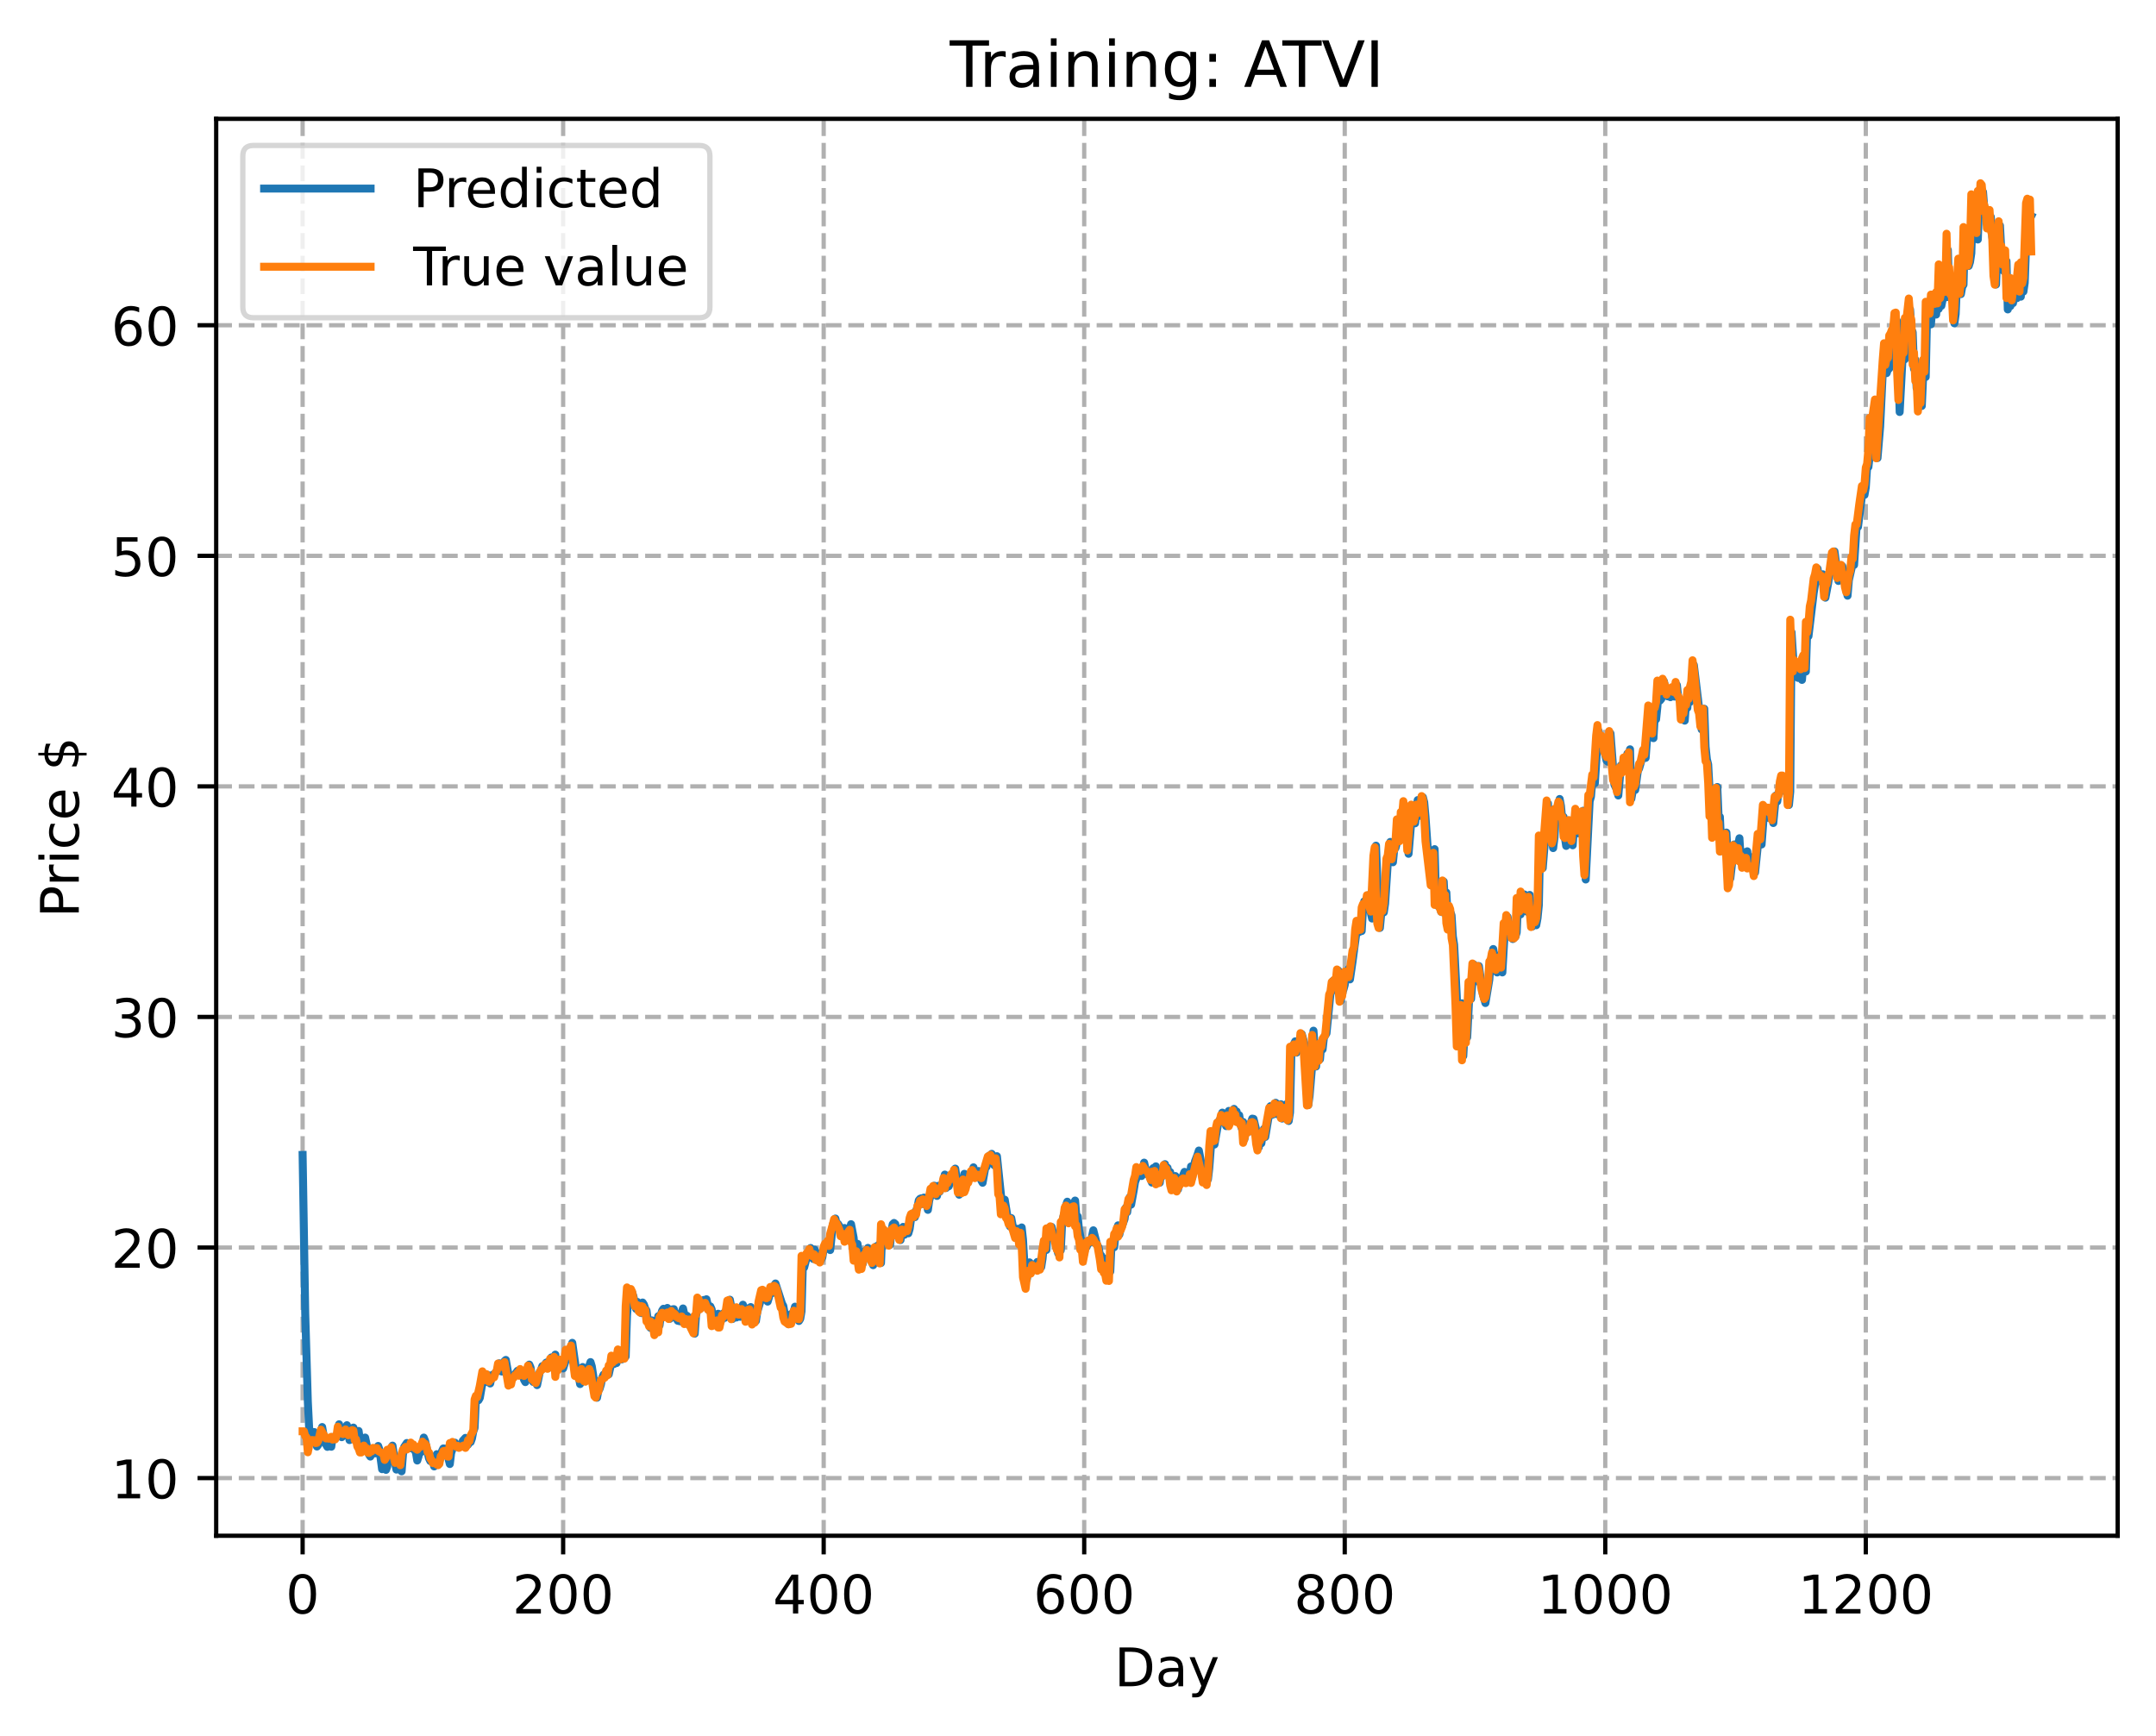 <?xml version="1.0" encoding="utf-8" standalone="no"?>
<!DOCTYPE svg PUBLIC "-//W3C//DTD SVG 1.1//EN"
  "http://www.w3.org/Graphics/SVG/1.1/DTD/svg11.dtd">
<!-- Created with matplotlib (https://matplotlib.org/) -->
<svg height="325.986pt" version="1.1" viewBox="0 0 404.923 325.986" width="404.923pt" xmlns="http://www.w3.org/2000/svg" xmlns:xlink="http://www.w3.org/1999/xlink">
 <defs>
  <style type="text/css">
*{stroke-linecap:butt;stroke-linejoin:round;}
  </style>
 </defs>
 <g id="figure_1">
  <g id="patch_1">
   <path d="M 0 325.986 
L 404.923 325.986 
L 404.923 0 
L 0 0 
z
" style="fill:#ffffff;"/>
  </g>
  <g id="axes_1">
   <g id="patch_2">
    <path d="M 40.603 288.43 
L 397.723 288.43 
L 397.723 22.318 
L 40.603 22.318 
z
" style="fill:#ffffff;"/>
   </g>
   <g id="matplotlib.axis_1">
    <g id="xtick_1">
     <g id="line2d_1">
      <path clip-path="url(#pdad5ea812a)" d="M 56.836 288.43 
L 56.836 22.318 
" style="fill:none;stroke:#b0b0b0;stroke-dasharray:2.96,1.28;stroke-dashoffset:0;stroke-width:0.8;"/>
     </g>
     <g id="line2d_2">
      <defs>
       <path d="M 0 0 
L 0 3.5 
" id="m632f0e8e0f" style="stroke:#000000;stroke-width:0.8;"/>
      </defs>
      <g>
       <use style="stroke:#000000;stroke-width:0.8;" x="56.836" xlink:href="#m632f0e8e0f" y="288.43"/>
      </g>
     </g>
     <g id="text_1">
      <!-- 0 -->
      <defs>
       <path d="M 31.781 66.406 
Q 24.172 66.406 20.328 58.906 
Q 16.5 51.422 16.5 36.375 
Q 16.5 21.391 20.328 13.891 
Q 24.172 6.391 31.781 6.391 
Q 39.453 6.391 43.281 13.891 
Q 47.125 21.391 47.125 36.375 
Q 47.125 51.422 43.281 58.906 
Q 39.453 66.406 31.781 66.406 
z
M 31.781 74.219 
Q 44.047 74.219 50.516 64.516 
Q 56.984 54.828 56.984 36.375 
Q 56.984 17.969 50.516 8.266 
Q 44.047 -1.422 31.781 -1.422 
Q 19.531 -1.422 13.062 8.266 
Q 6.594 17.969 6.594 36.375 
Q 6.594 54.828 13.062 64.516 
Q 19.531 74.219 31.781 74.219 
z
" id="DejaVuSans-48"/>
      </defs>
      <g transform="translate(53.655 303.029)scale(0.1 -0.1)">
       <use xlink:href="#DejaVuSans-48"/>
      </g>
     </g>
    </g>
    <g id="xtick_2">
     <g id="line2d_3">
      <path clip-path="url(#pdad5ea812a)" d="M 105.766 288.43 
L 105.766 22.318 
" style="fill:none;stroke:#b0b0b0;stroke-dasharray:2.96,1.28;stroke-dashoffset:0;stroke-width:0.8;"/>
     </g>
     <g id="line2d_4">
      <g>
       <use style="stroke:#000000;stroke-width:0.8;" x="105.766" xlink:href="#m632f0e8e0f" y="288.43"/>
      </g>
     </g>
     <g id="text_2">
      <!-- 200 -->
      <defs>
       <path d="M 19.188 8.297 
L 53.609 8.297 
L 53.609 0 
L 7.328 0 
L 7.328 8.297 
Q 12.938 14.109 22.625 23.891 
Q 32.328 33.688 34.812 36.531 
Q 39.547 41.844 41.422 45.531 
Q 43.312 49.219 43.312 52.781 
Q 43.312 58.594 39.234 62.25 
Q 35.156 65.922 28.609 65.922 
Q 23.969 65.922 18.812 64.312 
Q 13.672 62.703 7.812 59.422 
L 7.812 69.391 
Q 13.766 71.781 18.938 73 
Q 24.125 74.219 28.422 74.219 
Q 39.75 74.219 46.484 68.547 
Q 53.219 62.891 53.219 53.422 
Q 53.219 48.922 51.531 44.891 
Q 49.859 40.875 45.406 35.406 
Q 44.188 33.984 37.641 27.219 
Q 31.109 20.453 19.188 8.297 
z
" id="DejaVuSans-50"/>
      </defs>
      <g transform="translate(96.223 303.029)scale(0.1 -0.1)">
       <use xlink:href="#DejaVuSans-50"/>
       <use x="63.623" xlink:href="#DejaVuSans-48"/>
       <use x="127.246" xlink:href="#DejaVuSans-48"/>
      </g>
     </g>
    </g>
    <g id="xtick_3">
     <g id="line2d_5">
      <path clip-path="url(#pdad5ea812a)" d="M 154.697 288.43 
L 154.697 22.318 
" style="fill:none;stroke:#b0b0b0;stroke-dasharray:2.96,1.28;stroke-dashoffset:0;stroke-width:0.8;"/>
     </g>
     <g id="line2d_6">
      <g>
       <use style="stroke:#000000;stroke-width:0.8;" x="154.697" xlink:href="#m632f0e8e0f" y="288.43"/>
      </g>
     </g>
     <g id="text_3">
      <!-- 400 -->
      <defs>
       <path d="M 37.797 64.312 
L 12.891 25.391 
L 37.797 25.391 
z
M 35.203 72.906 
L 47.609 72.906 
L 47.609 25.391 
L 58.016 25.391 
L 58.016 17.188 
L 47.609 17.188 
L 47.609 0 
L 37.797 0 
L 37.797 17.188 
L 4.891 17.188 
L 4.891 26.703 
z
" id="DejaVuSans-52"/>
      </defs>
      <g transform="translate(145.153 303.029)scale(0.1 -0.1)">
       <use xlink:href="#DejaVuSans-52"/>
       <use x="63.623" xlink:href="#DejaVuSans-48"/>
       <use x="127.246" xlink:href="#DejaVuSans-48"/>
      </g>
     </g>
    </g>
    <g id="xtick_4">
     <g id="line2d_7">
      <path clip-path="url(#pdad5ea812a)" d="M 203.628 288.43 
L 203.628 22.318 
" style="fill:none;stroke:#b0b0b0;stroke-dasharray:2.96,1.28;stroke-dashoffset:0;stroke-width:0.8;"/>
     </g>
     <g id="line2d_8">
      <g>
       <use style="stroke:#000000;stroke-width:0.8;" x="203.628" xlink:href="#m632f0e8e0f" y="288.43"/>
      </g>
     </g>
     <g id="text_4">
      <!-- 600 -->
      <defs>
       <path d="M 33.016 40.375 
Q 26.375 40.375 22.484 35.828 
Q 18.609 31.297 18.609 23.391 
Q 18.609 15.531 22.484 10.953 
Q 26.375 6.391 33.016 6.391 
Q 39.656 6.391 43.531 10.953 
Q 47.406 15.531 47.406 23.391 
Q 47.406 31.297 43.531 35.828 
Q 39.656 40.375 33.016 40.375 
z
M 52.594 71.297 
L 52.594 62.312 
Q 48.875 64.062 45.094 64.984 
Q 41.312 65.922 37.594 65.922 
Q 27.828 65.922 22.672 59.328 
Q 17.531 52.734 16.797 39.406 
Q 19.672 43.656 24.016 45.922 
Q 28.375 48.188 33.594 48.188 
Q 44.578 48.188 50.953 41.516 
Q 57.328 34.859 57.328 23.391 
Q 57.328 12.156 50.688 5.359 
Q 44.047 -1.422 33.016 -1.422 
Q 20.359 -1.422 13.672 8.266 
Q 6.984 17.969 6.984 36.375 
Q 6.984 53.656 15.188 63.938 
Q 23.391 74.219 37.203 74.219 
Q 40.922 74.219 44.703 73.484 
Q 48.484 72.75 52.594 71.297 
z
" id="DejaVuSans-54"/>
      </defs>
      <g transform="translate(194.084 303.029)scale(0.1 -0.1)">
       <use xlink:href="#DejaVuSans-54"/>
       <use x="63.623" xlink:href="#DejaVuSans-48"/>
       <use x="127.246" xlink:href="#DejaVuSans-48"/>
      </g>
     </g>
    </g>
    <g id="xtick_5">
     <g id="line2d_9">
      <path clip-path="url(#pdad5ea812a)" d="M 252.558 288.43 
L 252.558 22.318 
" style="fill:none;stroke:#b0b0b0;stroke-dasharray:2.96,1.28;stroke-dashoffset:0;stroke-width:0.8;"/>
     </g>
     <g id="line2d_10">
      <g>
       <use style="stroke:#000000;stroke-width:0.8;" x="252.558" xlink:href="#m632f0e8e0f" y="288.43"/>
      </g>
     </g>
     <g id="text_5">
      <!-- 800 -->
      <defs>
       <path d="M 31.781 34.625 
Q 24.75 34.625 20.719 30.859 
Q 16.703 27.094 16.703 20.516 
Q 16.703 13.922 20.719 10.156 
Q 24.75 6.391 31.781 6.391 
Q 38.812 6.391 42.859 10.172 
Q 46.922 13.969 46.922 20.516 
Q 46.922 27.094 42.891 30.859 
Q 38.875 34.625 31.781 34.625 
z
M 21.922 38.812 
Q 15.578 40.375 12.031 44.719 
Q 8.5 49.078 8.5 55.328 
Q 8.5 64.062 14.719 69.141 
Q 20.953 74.219 31.781 74.219 
Q 42.672 74.219 48.875 69.141 
Q 55.078 64.062 55.078 55.328 
Q 55.078 49.078 51.531 44.719 
Q 48 40.375 41.703 38.812 
Q 48.828 37.156 52.797 32.312 
Q 56.781 27.484 56.781 20.516 
Q 56.781 9.906 50.312 4.234 
Q 43.844 -1.422 31.781 -1.422 
Q 19.734 -1.422 13.25 4.234 
Q 6.781 9.906 6.781 20.516 
Q 6.781 27.484 10.781 32.312 
Q 14.797 37.156 21.922 38.812 
z
M 18.312 54.391 
Q 18.312 48.734 21.844 45.562 
Q 25.391 42.391 31.781 42.391 
Q 38.141 42.391 41.719 45.562 
Q 45.312 48.734 45.312 54.391 
Q 45.312 60.062 41.719 63.234 
Q 38.141 66.406 31.781 66.406 
Q 25.391 66.406 21.844 63.234 
Q 18.312 60.062 18.312 54.391 
z
" id="DejaVuSans-56"/>
      </defs>
      <g transform="translate(243.015 303.029)scale(0.1 -0.1)">
       <use xlink:href="#DejaVuSans-56"/>
       <use x="63.623" xlink:href="#DejaVuSans-48"/>
       <use x="127.246" xlink:href="#DejaVuSans-48"/>
      </g>
     </g>
    </g>
    <g id="xtick_6">
     <g id="line2d_11">
      <path clip-path="url(#pdad5ea812a)" d="M 301.489 288.43 
L 301.489 22.318 
" style="fill:none;stroke:#b0b0b0;stroke-dasharray:2.96,1.28;stroke-dashoffset:0;stroke-width:0.8;"/>
     </g>
     <g id="line2d_12">
      <g>
       <use style="stroke:#000000;stroke-width:0.8;" x="301.489" xlink:href="#m632f0e8e0f" y="288.43"/>
      </g>
     </g>
     <g id="text_6">
      <!-- 1000 -->
      <defs>
       <path d="M 12.406 8.297 
L 28.516 8.297 
L 28.516 63.922 
L 10.984 60.406 
L 10.984 69.391 
L 28.422 72.906 
L 38.281 72.906 
L 38.281 8.297 
L 54.391 8.297 
L 54.391 0 
L 12.406 0 
z
" id="DejaVuSans-49"/>
      </defs>
      <g transform="translate(288.764 303.029)scale(0.1 -0.1)">
       <use xlink:href="#DejaVuSans-49"/>
       <use x="63.623" xlink:href="#DejaVuSans-48"/>
       <use x="127.246" xlink:href="#DejaVuSans-48"/>
       <use x="190.869" xlink:href="#DejaVuSans-48"/>
      </g>
     </g>
    </g>
    <g id="xtick_7">
     <g id="line2d_13">
      <path clip-path="url(#pdad5ea812a)" d="M 350.419 288.43 
L 350.419 22.318 
" style="fill:none;stroke:#b0b0b0;stroke-dasharray:2.96,1.28;stroke-dashoffset:0;stroke-width:0.8;"/>
     </g>
     <g id="line2d_14">
      <g>
       <use style="stroke:#000000;stroke-width:0.8;" x="350.419" xlink:href="#m632f0e8e0f" y="288.43"/>
      </g>
     </g>
     <g id="text_7">
      <!-- 1200 -->
      <g transform="translate(337.694 303.029)scale(0.1 -0.1)">
       <use xlink:href="#DejaVuSans-49"/>
       <use x="63.623" xlink:href="#DejaVuSans-50"/>
       <use x="127.246" xlink:href="#DejaVuSans-48"/>
       <use x="190.869" xlink:href="#DejaVuSans-48"/>
      </g>
     </g>
    </g>
    <g id="text_8">
     <!-- Day -->
     <defs>
      <path d="M 19.672 64.797 
L 19.672 8.109 
L 31.594 8.109 
Q 46.688 8.109 53.688 14.938 
Q 60.688 21.781 60.688 36.531 
Q 60.688 51.172 53.688 57.984 
Q 46.688 64.797 31.594 64.797 
z
M 9.812 72.906 
L 30.078 72.906 
Q 51.266 72.906 61.172 64.094 
Q 71.094 55.281 71.094 36.531 
Q 71.094 17.672 61.125 8.828 
Q 51.172 0 30.078 0 
L 9.812 0 
z
" id="DejaVuSans-68"/>
      <path d="M 34.281 27.484 
Q 23.391 27.484 19.188 25 
Q 14.984 22.516 14.984 16.5 
Q 14.984 11.719 18.141 8.906 
Q 21.297 6.109 26.703 6.109 
Q 34.188 6.109 38.703 11.406 
Q 43.219 16.703 43.219 25.484 
L 43.219 27.484 
z
M 52.203 31.203 
L 52.203 0 
L 43.219 0 
L 43.219 8.297 
Q 40.141 3.328 35.547 0.953 
Q 30.953 -1.422 24.312 -1.422 
Q 15.922 -1.422 10.953 3.297 
Q 6 8.016 6 15.922 
Q 6 25.141 12.172 29.828 
Q 18.359 34.516 30.609 34.516 
L 43.219 34.516 
L 43.219 35.406 
Q 43.219 41.609 39.141 45 
Q 35.062 48.391 27.688 48.391 
Q 23 48.391 18.547 47.266 
Q 14.109 46.141 10.016 43.891 
L 10.016 52.203 
Q 14.938 54.109 19.578 55.047 
Q 24.219 56 28.609 56 
Q 40.484 56 46.344 49.844 
Q 52.203 43.703 52.203 31.203 
z
" id="DejaVuSans-97"/>
      <path d="M 32.172 -5.078 
Q 28.375 -14.844 24.75 -17.812 
Q 21.141 -20.797 15.094 -20.797 
L 7.906 -20.797 
L 7.906 -13.281 
L 13.188 -13.281 
Q 16.891 -13.281 18.938 -11.516 
Q 21 -9.766 23.484 -3.219 
L 25.094 0.875 
L 2.984 54.688 
L 12.5 54.688 
L 29.594 11.922 
L 46.688 54.688 
L 56.203 54.688 
z
" id="DejaVuSans-121"/>
     </defs>
     <g transform="translate(209.29 316.707)scale(0.1 -0.1)">
      <use xlink:href="#DejaVuSans-68"/>
      <use x="77.002" xlink:href="#DejaVuSans-97"/>
      <use x="138.281" xlink:href="#DejaVuSans-121"/>
     </g>
    </g>
   </g>
   <g id="matplotlib.axis_2">
    <g id="ytick_1">
     <g id="line2d_15">
      <path clip-path="url(#pdad5ea812a)" d="M 40.603 277.606 
L 397.723 277.606 
" style="fill:none;stroke:#b0b0b0;stroke-dasharray:2.96,1.28;stroke-dashoffset:0;stroke-width:0.8;"/>
     </g>
     <g id="line2d_16">
      <defs>
       <path d="M 0 0 
L -3.5 0 
" id="mde48371010" style="stroke:#000000;stroke-width:0.8;"/>
      </defs>
      <g>
       <use style="stroke:#000000;stroke-width:0.8;" x="40.603" xlink:href="#mde48371010" y="277.606"/>
      </g>
     </g>
     <g id="text_9">
      <!-- 10 -->
      <g transform="translate(20.878 281.405)scale(0.1 -0.1)">
       <use xlink:href="#DejaVuSans-49"/>
       <use x="63.623" xlink:href="#DejaVuSans-48"/>
      </g>
     </g>
    </g>
    <g id="ytick_2">
     <g id="line2d_17">
      <path clip-path="url(#pdad5ea812a)" d="M 40.603 234.303 
L 397.723 234.303 
" style="fill:none;stroke:#b0b0b0;stroke-dasharray:2.96,1.28;stroke-dashoffset:0;stroke-width:0.8;"/>
     </g>
     <g id="line2d_18">
      <g>
       <use style="stroke:#000000;stroke-width:0.8;" x="40.603" xlink:href="#mde48371010" y="234.303"/>
      </g>
     </g>
     <g id="text_10">
      <!-- 20 -->
      <g transform="translate(20.878 238.102)scale(0.1 -0.1)">
       <use xlink:href="#DejaVuSans-50"/>
       <use x="63.623" xlink:href="#DejaVuSans-48"/>
      </g>
     </g>
    </g>
    <g id="ytick_3">
     <g id="line2d_19">
      <path clip-path="url(#pdad5ea812a)" d="M 40.603 190.999 
L 397.723 190.999 
" style="fill:none;stroke:#b0b0b0;stroke-dasharray:2.96,1.28;stroke-dashoffset:0;stroke-width:0.8;"/>
     </g>
     <g id="line2d_20">
      <g>
       <use style="stroke:#000000;stroke-width:0.8;" x="40.603" xlink:href="#mde48371010" y="190.999"/>
      </g>
     </g>
     <g id="text_11">
      <!-- 30 -->
      <defs>
       <path d="M 40.578 39.312 
Q 47.656 37.797 51.625 33 
Q 55.609 28.219 55.609 21.188 
Q 55.609 10.406 48.188 4.484 
Q 40.766 -1.422 27.094 -1.422 
Q 22.516 -1.422 17.656 -0.516 
Q 12.797 0.391 7.625 2.203 
L 7.625 11.719 
Q 11.719 9.328 16.594 8.109 
Q 21.484 6.891 26.812 6.891 
Q 36.078 6.891 40.938 10.547 
Q 45.797 14.203 45.797 21.188 
Q 45.797 27.641 41.281 31.266 
Q 36.766 34.906 28.719 34.906 
L 20.219 34.906 
L 20.219 43.016 
L 29.109 43.016 
Q 36.375 43.016 40.234 45.922 
Q 44.094 48.828 44.094 54.297 
Q 44.094 59.906 40.109 62.906 
Q 36.141 65.922 28.719 65.922 
Q 24.656 65.922 20.016 65.031 
Q 15.375 64.156 9.812 62.312 
L 9.812 71.094 
Q 15.438 72.656 20.344 73.438 
Q 25.25 74.219 29.594 74.219 
Q 40.828 74.219 47.359 69.109 
Q 53.906 64.016 53.906 55.328 
Q 53.906 49.266 50.438 45.094 
Q 46.969 40.922 40.578 39.312 
z
" id="DejaVuSans-51"/>
      </defs>
      <g transform="translate(20.878 194.798)scale(0.1 -0.1)">
       <use xlink:href="#DejaVuSans-51"/>
       <use x="63.623" xlink:href="#DejaVuSans-48"/>
      </g>
     </g>
    </g>
    <g id="ytick_4">
     <g id="line2d_21">
      <path clip-path="url(#pdad5ea812a)" d="M 40.603 147.696 
L 397.723 147.696 
" style="fill:none;stroke:#b0b0b0;stroke-dasharray:2.96,1.28;stroke-dashoffset:0;stroke-width:0.8;"/>
     </g>
     <g id="line2d_22">
      <g>
       <use style="stroke:#000000;stroke-width:0.8;" x="40.603" xlink:href="#mde48371010" y="147.696"/>
      </g>
     </g>
     <g id="text_12">
      <!-- 40 -->
      <g transform="translate(20.878 151.495)scale(0.1 -0.1)">
       <use xlink:href="#DejaVuSans-52"/>
       <use x="63.623" xlink:href="#DejaVuSans-48"/>
      </g>
     </g>
    </g>
    <g id="ytick_5">
     <g id="line2d_23">
      <path clip-path="url(#pdad5ea812a)" d="M 40.603 104.392 
L 397.723 104.392 
" style="fill:none;stroke:#b0b0b0;stroke-dasharray:2.96,1.28;stroke-dashoffset:0;stroke-width:0.8;"/>
     </g>
     <g id="line2d_24">
      <g>
       <use style="stroke:#000000;stroke-width:0.8;" x="40.603" xlink:href="#mde48371010" y="104.392"/>
      </g>
     </g>
     <g id="text_13">
      <!-- 50 -->
      <defs>
       <path d="M 10.797 72.906 
L 49.516 72.906 
L 49.516 64.594 
L 19.828 64.594 
L 19.828 46.734 
Q 21.969 47.469 24.109 47.828 
Q 26.266 48.188 28.422 48.188 
Q 40.625 48.188 47.75 41.5 
Q 54.891 34.812 54.891 23.391 
Q 54.891 11.625 47.562 5.094 
Q 40.234 -1.422 26.906 -1.422 
Q 22.312 -1.422 17.547 -0.641 
Q 12.797 0.141 7.719 1.703 
L 7.719 11.625 
Q 12.109 9.234 16.797 8.062 
Q 21.484 6.891 26.703 6.891 
Q 35.156 6.891 40.078 11.328 
Q 45.016 15.766 45.016 23.391 
Q 45.016 31 40.078 35.438 
Q 35.156 39.891 26.703 39.891 
Q 22.75 39.891 18.812 39.016 
Q 14.891 38.141 10.797 36.281 
z
" id="DejaVuSans-53"/>
      </defs>
      <g transform="translate(20.878 108.192)scale(0.1 -0.1)">
       <use xlink:href="#DejaVuSans-53"/>
       <use x="63.623" xlink:href="#DejaVuSans-48"/>
      </g>
     </g>
    </g>
    <g id="ytick_6">
     <g id="line2d_25">
      <path clip-path="url(#pdad5ea812a)" d="M 40.603 61.089 
L 397.723 61.089 
" style="fill:none;stroke:#b0b0b0;stroke-dasharray:2.96,1.28;stroke-dashoffset:0;stroke-width:0.8;"/>
     </g>
     <g id="line2d_26">
      <g>
       <use style="stroke:#000000;stroke-width:0.8;" x="40.603" xlink:href="#mde48371010" y="61.089"/>
      </g>
     </g>
     <g id="text_14">
      <!-- 60 -->
      <g transform="translate(20.878 64.888)scale(0.1 -0.1)">
       <use xlink:href="#DejaVuSans-54"/>
       <use x="63.623" xlink:href="#DejaVuSans-48"/>
      </g>
     </g>
    </g>
    <g id="text_15">
     <!-- Price $ -->
     <defs>
      <path d="M 19.672 64.797 
L 19.672 37.406 
L 32.078 37.406 
Q 38.969 37.406 42.719 40.969 
Q 46.484 44.531 46.484 51.125 
Q 46.484 57.672 42.719 61.234 
Q 38.969 64.797 32.078 64.797 
z
M 9.812 72.906 
L 32.078 72.906 
Q 44.344 72.906 50.609 67.359 
Q 56.891 61.812 56.891 51.125 
Q 56.891 40.328 50.609 34.812 
Q 44.344 29.297 32.078 29.297 
L 19.672 29.297 
L 19.672 0 
L 9.812 0 
z
" id="DejaVuSans-80"/>
      <path d="M 41.109 46.297 
Q 39.594 47.172 37.812 47.578 
Q 36.031 48 33.891 48 
Q 26.266 48 22.188 43.047 
Q 18.109 38.094 18.109 28.812 
L 18.109 0 
L 9.078 0 
L 9.078 54.688 
L 18.109 54.688 
L 18.109 46.188 
Q 20.953 51.172 25.484 53.578 
Q 30.031 56 36.531 56 
Q 37.453 56 38.578 55.875 
Q 39.703 55.766 41.062 55.516 
z
" id="DejaVuSans-114"/>
      <path d="M 9.422 54.688 
L 18.406 54.688 
L 18.406 0 
L 9.422 0 
z
M 9.422 75.984 
L 18.406 75.984 
L 18.406 64.594 
L 9.422 64.594 
z
" id="DejaVuSans-105"/>
      <path d="M 48.781 52.594 
L 48.781 44.188 
Q 44.969 46.297 41.141 47.344 
Q 37.312 48.391 33.406 48.391 
Q 24.656 48.391 19.812 42.844 
Q 14.984 37.312 14.984 27.297 
Q 14.984 17.281 19.812 11.734 
Q 24.656 6.203 33.406 6.203 
Q 37.312 6.203 41.141 7.25 
Q 44.969 8.297 48.781 10.406 
L 48.781 2.094 
Q 45.016 0.344 40.984 -0.531 
Q 36.969 -1.422 32.422 -1.422 
Q 20.062 -1.422 12.781 6.344 
Q 5.516 14.109 5.516 27.297 
Q 5.516 40.672 12.859 48.328 
Q 20.219 56 33.016 56 
Q 37.156 56 41.109 55.141 
Q 45.062 54.297 48.781 52.594 
z
" id="DejaVuSans-99"/>
      <path d="M 56.203 29.594 
L 56.203 25.203 
L 14.891 25.203 
Q 15.484 15.922 20.484 11.062 
Q 25.484 6.203 34.422 6.203 
Q 39.594 6.203 44.453 7.469 
Q 49.312 8.734 54.109 11.281 
L 54.109 2.781 
Q 49.266 0.734 44.188 -0.344 
Q 39.109 -1.422 33.891 -1.422 
Q 20.797 -1.422 13.156 6.188 
Q 5.516 13.812 5.516 26.812 
Q 5.516 40.234 12.766 48.109 
Q 20.016 56 32.328 56 
Q 43.359 56 49.781 48.891 
Q 56.203 41.797 56.203 29.594 
z
M 47.219 32.234 
Q 47.125 39.594 43.094 43.984 
Q 39.062 48.391 32.422 48.391 
Q 24.906 48.391 20.391 44.141 
Q 15.875 39.891 15.188 32.172 
z
" id="DejaVuSans-101"/>
      <path id="DejaVuSans-32"/>
      <path d="M 33.797 -14.703 
L 28.906 -14.703 
L 28.859 0 
Q 23.734 0.094 18.609 1.188 
Q 13.484 2.297 8.297 4.5 
L 8.297 13.281 
Q 13.281 10.156 18.375 8.562 
Q 23.484 6.984 28.906 6.938 
L 28.906 29.203 
Q 18.109 30.953 13.203 35.156 
Q 8.297 39.359 8.297 46.688 
Q 8.297 54.641 13.625 59.219 
Q 18.953 63.812 28.906 64.5 
L 28.906 75.984 
L 33.797 75.984 
L 33.797 64.656 
Q 38.328 64.453 42.578 63.688 
Q 46.828 62.938 50.875 61.625 
L 50.875 53.078 
Q 46.828 55.125 42.547 56.25 
Q 38.281 57.375 33.797 57.562 
L 33.797 36.719 
Q 44.875 35.016 50.094 30.609 
Q 55.328 26.219 55.328 18.609 
Q 55.328 10.359 49.781 5.594 
Q 44.234 0.828 33.797 0.094 
z
M 28.906 37.594 
L 28.906 57.625 
Q 23.25 56.984 20.266 54.391 
Q 17.281 51.812 17.281 47.516 
Q 17.281 43.312 20.031 40.969 
Q 22.797 38.625 28.906 37.594 
z
M 33.797 28.219 
L 33.797 7.078 
Q 39.984 7.906 43.141 10.594 
Q 46.297 13.281 46.297 17.672 
Q 46.297 21.969 43.281 24.5 
Q 40.281 27.047 33.797 28.219 
z
" id="DejaVuSans-36"/>
     </defs>
     <g transform="translate(14.798 172.342)rotate(-90)scale(0.1 -0.1)">
      <use xlink:href="#DejaVuSans-80"/>
      <use x="58.553" xlink:href="#DejaVuSans-114"/>
      <use x="99.666" xlink:href="#DejaVuSans-105"/>
      <use x="127.449" xlink:href="#DejaVuSans-99"/>
      <use x="182.43" xlink:href="#DejaVuSans-101"/>
      <use x="243.953" xlink:href="#DejaVuSans-32"/>
      <use x="275.74" xlink:href="#DejaVuSans-36"/>
     </g>
    </g>
   </g>
   <g id="line2d_27">
    <path clip-path="url(#pdad5ea812a)" d="M 56.836 216.916 
L 57.325 246.703 
L 57.814 263.249 
L 58.059 268.188 
L 58.304 269.564 
L 58.548 269.107 
L 58.793 268.955 
L 59.038 268.967 
L 59.282 269.652 
L 59.527 271.677 
L 59.772 271.348 
L 60.261 268.978 
L 60.506 268.016 
L 60.995 270.86 
L 61.484 271.74 
L 61.729 270.462 
L 61.974 271.435 
L 62.218 271.717 
L 62.463 269.901 
L 62.708 270.313 
L 62.952 269.828 
L 63.197 269.875 
L 63.441 269.728 
L 63.686 267.498 
L 64.175 269.922 
L 64.42 269.517 
L 64.665 269.592 
L 64.909 268.957 
L 65.154 267.672 
L 65.399 268.486 
L 65.643 270.466 
L 66.133 268.627 
L 66.377 268.12 
L 66.867 270.169 
L 67.111 269.016 
L 67.356 268.755 
L 67.845 272.331 
L 68.579 269.996 
L 69.069 272.282 
L 69.313 273.199 
L 69.558 273.564 
L 69.802 272.536 
L 70.047 273.043 
L 70.292 272.84 
L 70.536 272.955 
L 70.781 272.692 
L 71.026 271.572 
L 71.27 272.276 
L 71.76 275.931 
L 72.004 273.296 
L 72.249 273.944 
L 72.494 276.061 
L 72.738 275.386 
L 72.983 272.52 
L 73.228 272.603 
L 73.472 272.904 
L 73.717 271.509 
L 74.206 274.748 
L 74.451 276.008 
L 74.696 275.06 
L 74.94 275.806 
L 75.429 276.334 
L 75.674 273.232 
L 75.919 271.744 
L 76.408 271.015 
L 76.897 271.824 
L 77.142 272.016 
L 77.387 271.744 
L 77.631 271.921 
L 78.121 272.806 
L 78.365 274.305 
L 78.61 273.527 
L 78.855 272.249 
L 79.099 272.72 
L 79.589 269.997 
L 79.833 270.601 
L 80.567 273.888 
L 80.812 274.4 
L 81.056 273.553 
L 81.301 274.301 
L 81.546 275.413 
L 81.79 273.89 
L 82.035 273.118 
L 82.28 274.294 
L 82.524 274.376 
L 82.769 273.637 
L 83.014 272.53 
L 83.258 272.039 
L 83.748 272.087 
L 84.482 274.962 
L 84.726 272.922 
L 85.216 271.398 
L 85.46 270.962 
L 85.705 271.263 
L 85.95 271.775 
L 86.194 271.505 
L 86.439 271.453 
L 86.684 271.623 
L 86.928 270.59 
L 87.417 270.054 
L 87.662 271.213 
L 87.907 271.314 
L 88.151 270.251 
L 88.396 270.833 
L 88.641 270.155 
L 88.885 268.856 
L 89.13 268.195 
L 89.375 262.93 
L 89.619 262.212 
L 89.864 262.984 
L 90.109 262.563 
L 90.843 258.351 
L 91.087 259.604 
L 91.332 259.336 
L 91.577 258.221 
L 92.066 259.832 
L 92.311 258.651 
L 92.555 258.184 
L 92.8 258.155 
L 93.289 257.532 
L 93.778 256.048 
L 94.023 256.512 
L 94.268 257.599 
L 94.757 255.635 
L 95.002 255.412 
L 95.736 259.534 
L 95.98 258.729 
L 96.47 258.481 
L 97.204 257.452 
L 97.448 257.428 
L 97.693 258.174 
L 97.938 257.447 
L 98.427 259.15 
L 98.672 259.575 
L 99.161 257.163 
L 99.405 256.288 
L 99.65 256.857 
L 99.895 258.699 
L 100.139 259.542 
L 100.384 258.648 
L 100.873 260.143 
L 101.363 257.737 
L 101.607 257.33 
L 101.852 256.579 
L 102.097 256.635 
L 102.586 255.92 
L 102.831 255.828 
L 103.075 256.887 
L 103.32 256.627 
L 103.565 254.938 
L 103.809 255.679 
L 104.054 255.765 
L 104.299 254.411 
L 104.543 257.403 
L 104.788 256.266 
L 105.032 256.93 
L 105.277 255.919 
L 105.522 255.577 
L 105.766 257.012 
L 106.256 255.461 
L 106.5 254.071 
L 106.745 254.691 
L 106.99 254.291 
L 107.479 252.202 
L 108.213 257.386 
L 108.458 257.132 
L 108.947 259.946 
L 109.436 256.747 
L 109.681 257.392 
L 109.926 259.013 
L 110.17 259.197 
L 110.66 256.54 
L 110.904 255.818 
L 111.149 256.623 
L 111.883 261.398 
L 112.127 262.51 
L 112.372 261.19 
L 112.617 260.837 
L 112.861 260.013 
L 113.106 258.751 
L 113.351 258.191 
L 113.84 257.82 
L 114.085 257.272 
L 114.329 258.121 
L 115.063 254.838 
L 115.308 256.183 
L 115.553 255.614 
L 115.797 256.002 
L 116.042 255.161 
L 116.287 253.617 
L 116.531 254.298 
L 116.776 255.314 
L 117.265 253.843 
L 117.51 254.769 
L 117.754 247.124 
L 117.999 243.896 
L 118.244 244.103 
L 118.488 244.534 
L 118.733 242.773 
L 118.978 243.536 
L 119.467 245.83 
L 119.712 244.523 
L 119.956 244.942 
L 120.446 246.609 
L 120.69 244.632 
L 120.935 245.013 
L 121.18 245.765 
L 121.424 246.149 
L 121.669 248.024 
L 121.914 248.343 
L 122.158 249.381 
L 122.403 247.983 
L 122.648 248.134 
L 123.137 250.189 
L 123.626 247.205 
L 123.871 248.923 
L 124.115 246.961 
L 124.36 246.147 
L 124.605 245.804 
L 124.849 247.062 
L 125.094 246.534 
L 125.339 245.65 
L 125.583 246.034 
L 125.828 247.682 
L 126.073 247.35 
L 126.317 245.91 
L 126.562 245.879 
L 126.807 247.2 
L 127.296 248.057 
L 127.785 248.161 
L 128.03 246.528 
L 128.275 245.746 
L 128.764 247.955 
L 129.008 247.115 
L 129.498 248.928 
L 129.742 247.527 
L 130.476 250.478 
L 130.721 247.077 
L 130.966 245.986 
L 131.21 244.121 
L 131.455 244.278 
L 131.7 245.626 
L 131.944 244.578 
L 132.189 244.149 
L 132.434 245.102 
L 132.678 244.018 
L 133.168 246.127 
L 133.412 245.358 
L 133.657 245.911 
L 133.902 247.508 
L 134.146 247.433 
L 134.391 246.841 
L 134.636 247.32 
L 134.88 246.74 
L 135.125 248.522 
L 135.369 248.231 
L 135.859 246.665 
L 136.103 247.511 
L 136.348 246.951 
L 136.593 246.01 
L 136.837 244.606 
L 137.082 244.104 
L 137.327 245.443 
L 137.571 247.722 
L 138.061 246.447 
L 138.305 247.442 
L 138.55 245.887 
L 139.039 247.317 
L 139.529 245.042 
L 139.773 245.737 
L 140.018 245.662 
L 140.263 247.272 
L 140.752 245.837 
L 140.996 245.486 
L 141.241 246.458 
L 141.486 248.422 
L 141.73 247.286 
L 141.975 248.093 
L 142.22 246.423 
L 142.709 244.729 
L 143.443 242.46 
L 144.177 244.457 
L 144.422 243.639 
L 144.666 242.283 
L 144.911 241.899 
L 145.156 242.825 
L 145.4 241.429 
L 145.645 241.055 
L 146.868 244.834 
L 147.113 245.275 
L 147.602 248.034 
L 147.847 247.648 
L 148.091 248.703 
L 148.336 247.3 
L 148.581 246.789 
L 148.825 246.829 
L 149.07 246.366 
L 149.315 245.412 
L 149.559 246.004 
L 150.049 248.098 
L 150.293 247.698 
L 150.538 246.273 
L 150.783 237.568 
L 151.027 238.045 
L 151.761 235.201 
L 152.006 235.29 
L 152.251 234.39 
L 152.495 235.749 
L 152.74 236.446 
L 152.984 234.694 
L 153.474 236.663 
L 153.718 236.405 
L 153.963 235.404 
L 154.208 236.592 
L 154.452 236.111 
L 154.697 234.578 
L 155.186 233.737 
L 155.431 234.304 
L 155.676 233.664 
L 155.92 234.776 
L 156.41 229.997 
L 156.654 229.605 
L 156.899 228.857 
L 157.144 229.988 
L 157.388 229.863 
L 157.633 230.248 
L 157.878 231.018 
L 158.122 232.199 
L 158.367 230.844 
L 158.612 230.636 
L 158.856 232.032 
L 159.101 231.403 
L 159.345 231.887 
L 159.835 229.917 
L 160.324 232.454 
L 160.569 235.328 
L 161.058 233.614 
L 161.547 237.799 
L 161.792 236.893 
L 162.037 237.333 
L 162.526 234.904 
L 162.771 235.029 
L 163.015 234.371 
L 163.505 236.165 
L 163.994 237.62 
L 164.483 234.131 
L 164.728 235.122 
L 164.972 233.841 
L 165.217 236.133 
L 165.462 237.208 
L 165.706 230.964 
L 165.951 231.019 
L 166.196 232.152 
L 166.44 231.71 
L 166.685 231.888 
L 166.93 233.285 
L 167.174 233.798 
L 167.419 231.132 
L 167.664 229.919 
L 167.908 229.687 
L 168.153 229.901 
L 168.398 231.463 
L 168.642 230.905 
L 169.132 232.899 
L 169.376 230.935 
L 169.621 230.424 
L 169.866 231.913 
L 170.11 231.267 
L 170.355 231.542 
L 170.6 231.635 
L 170.844 230.797 
L 171.089 229.047 
L 171.578 227.85 
L 171.823 228.606 
L 172.067 227.362 
L 172.312 226.711 
L 172.557 225.443 
L 172.801 225.146 
L 173.046 225.055 
L 173.291 226.125 
L 173.535 224.922 
L 173.78 226.211 
L 174.025 225.696 
L 174.269 227.228 
L 174.514 225.467 
L 174.759 224.557 
L 175.003 223.186 
L 175.248 223.768 
L 175.493 222.692 
L 175.982 224.608 
L 176.227 222.716 
L 176.471 223.836 
L 176.96 222.667 
L 177.45 220.6 
L 177.694 223.118 
L 177.939 221.686 
L 178.184 222.801 
L 178.918 220.626 
L 179.162 220.972 
L 179.407 219.48 
L 180.141 224.383 
L 180.63 222.26 
L 180.875 223.643 
L 181.12 220.459 
L 181.364 222.726 
L 181.609 222.279 
L 181.854 221.568 
L 182.098 221.392 
L 182.832 219.24 
L 183.321 221.088 
L 183.566 220.049 
L 183.811 219.935 
L 184.3 221.701 
L 184.545 222.137 
L 185.034 219.36 
L 185.279 219.146 
L 185.768 217.072 
L 186.013 218.323 
L 186.257 216.709 
L 186.502 218.23 
L 186.747 218.863 
L 186.991 217.365 
L 187.236 217.149 
L 188.215 226.586 
L 188.459 225.429 
L 188.704 225.317 
L 189.193 228.358 
L 189.682 230.33 
L 189.927 228.77 
L 190.172 230.084 
L 190.661 231.575 
L 190.906 232.469 
L 191.15 230.782 
L 191.395 231.501 
L 191.64 233.418 
L 191.884 230.531 
L 192.129 232.778 
L 192.374 236.986 
L 192.618 239.273 
L 192.863 240.242 
L 193.352 237.091 
L 193.842 238.72 
L 194.086 237.482 
L 194.331 238.081 
L 194.575 237.837 
L 194.82 237.013 
L 195.065 238.281 
L 195.309 237.237 
L 195.554 237.973 
L 195.799 236.418 
L 196.043 234.019 
L 196.288 233.13 
L 196.533 234.753 
L 196.777 230.685 
L 197.022 231.954 
L 197.267 231.357 
L 197.511 230.433 
L 198.735 235.398 
L 198.979 233.841 
L 199.224 234.823 
L 199.469 229.898 
L 199.713 228.478 
L 199.958 227.753 
L 200.203 226.39 
L 200.447 225.694 
L 200.936 228.762 
L 201.426 227.428 
L 201.67 226.049 
L 201.915 225.48 
L 202.16 228.554 
L 202.404 228.461 
L 202.649 230.948 
L 202.894 232.133 
L 203.138 234.253 
L 203.383 233.097 
L 203.628 235.416 
L 203.872 233.835 
L 204.117 234.11 
L 204.362 233.3 
L 204.606 232.936 
L 204.851 233.368 
L 205.34 231.066 
L 205.83 232.979 
L 206.074 233.917 
L 206.319 234.228 
L 206.563 235.631 
L 206.808 235.794 
L 207.053 237.693 
L 207.297 236.323 
L 207.787 239.098 
L 208.031 239.121 
L 208.276 237.442 
L 208.521 238.816 
L 208.765 233.373 
L 209.255 234.245 
L 209.499 231.686 
L 209.989 230.135 
L 210.233 231.861 
L 210.478 230.665 
L 210.723 230.275 
L 211.212 228.927 
L 211.457 226.811 
L 211.701 227.668 
L 211.946 225.794 
L 212.191 224.831 
L 212.435 226.246 
L 212.924 223.59 
L 213.169 222.041 
L 213.414 221.353 
L 213.658 219.558 
L 213.903 219.907 
L 214.148 220.72 
L 214.392 220.871 
L 214.882 218.359 
L 215.371 220.501 
L 215.616 220.177 
L 216.35 222.108 
L 216.594 219.385 
L 216.839 220.636 
L 217.084 219.055 
L 217.328 221.009 
L 217.573 220.606 
L 217.818 222.129 
L 218.062 220.257 
L 218.307 219.631 
L 218.551 220.78 
L 218.796 218.644 
L 219.041 220.438 
L 219.285 219.332 
L 219.53 220.846 
L 219.775 220.128 
L 220.264 223.422 
L 220.753 220.879 
L 221.243 223.382 
L 221.487 221.9 
L 221.732 221.842 
L 222.466 220.096 
L 222.711 220.861 
L 222.955 222.031 
L 223.2 220.335 
L 223.445 221.029 
L 223.689 219.072 
L 223.934 221.164 
L 224.179 219.203 
L 224.423 218.158 
L 224.912 216.862 
L 225.157 216.088 
L 225.646 218.598 
L 226.136 221.24 
L 226.38 219.865 
L 226.625 219.381 
L 226.87 221.488 
L 227.114 219.428 
L 227.604 212.867 
L 227.848 214.402 
L 228.093 214.959 
L 228.827 210.742 
L 229.316 209.951 
L 229.561 208.967 
L 229.806 210.076 
L 230.295 211.499 
L 230.539 209.153 
L 230.784 208.645 
L 231.029 210.741 
L 231.273 209.849 
L 231.518 209.482 
L 231.763 208.268 
L 232.007 209.645 
L 232.252 208.742 
L 232.497 210.737 
L 232.741 209.46 
L 232.986 211.097 
L 233.231 211.958 
L 233.475 210.72 
L 233.72 213.934 
L 233.965 212.516 
L 234.209 212.317 
L 234.454 211.444 
L 234.699 212.492 
L 234.943 210.812 
L 235.188 210.094 
L 235.433 210.142 
L 235.922 212.178 
L 236.411 215.494 
L 236.656 212.978 
L 236.9 214.731 
L 237.145 212.937 
L 237.39 212.032 
L 237.634 213.535 
L 238.124 210.593 
L 238.613 207.751 
L 238.858 209.39 
L 239.102 208.174 
L 239.347 209.248 
L 239.592 207.116 
L 239.836 208.432 
L 240.326 209.509 
L 240.57 207.388 
L 240.815 210.081 
L 241.304 207.73 
L 241.549 207.41 
L 242.038 210.539 
L 242.283 208.928 
L 242.527 198.183 
L 242.772 196.592 
L 243.261 195.577 
L 243.506 197.702 
L 243.995 195.737 
L 244.24 197.203 
L 244.485 194.213 
L 244.974 195.96 
L 245.463 202.505 
L 245.708 207.554 
L 245.953 205.866 
L 246.442 200.028 
L 246.687 193.574 
L 247.176 200.302 
L 247.421 197.483 
L 247.665 196.533 
L 247.91 198.941 
L 248.155 196.042 
L 248.399 197.098 
L 248.644 194.876 
L 249.133 194.065 
L 249.867 186.7 
L 250.112 186.029 
L 250.356 184.217 
L 250.601 185.614 
L 250.846 184.13 
L 251.09 186.005 
L 251.335 182.26 
L 251.824 187.925 
L 252.069 185.913 
L 252.314 185.861 
L 252.558 184.972 
L 252.803 182.72 
L 253.048 183.327 
L 253.292 181.976 
L 253.537 183.943 
L 254.026 180.595 
L 254.76 175.071 
L 255.005 173.207 
L 255.249 175.063 
L 255.494 173.554 
L 255.739 174.869 
L 255.983 170.795 
L 256.228 169.277 
L 256.473 170.611 
L 256.962 168.134 
L 257.451 171.443 
L 257.696 172.511 
L 258.185 161.675 
L 258.43 158.828 
L 258.919 171.268 
L 259.164 174.272 
L 259.653 168.985 
L 259.898 171.353 
L 260.143 169.662 
L 260.632 162.202 
L 261.121 158.125 
L 261.61 161.941 
L 261.855 159.502 
L 262.1 159.248 
L 262.344 158.306 
L 262.589 154.479 
L 262.834 155.071 
L 263.078 157.126 
L 263.323 152.636 
L 263.568 154.39 
L 263.812 151.233 
L 264.057 154.93 
L 264.302 155.815 
L 264.546 160.353 
L 265.28 151.538 
L 265.525 152.576 
L 265.77 154.628 
L 266.259 150.265 
L 266.503 153.249 
L 266.748 152.062 
L 266.993 152.196 
L 267.237 149.731 
L 267.482 150.669 
L 267.727 153.412 
L 268.216 160.416 
L 268.705 165.108 
L 268.95 166.345 
L 269.439 159.481 
L 269.684 168.117 
L 269.929 166.776 
L 270.173 170.259 
L 270.418 168.247 
L 270.663 171.243 
L 270.907 171.331 
L 271.152 165.578 
L 271.397 170.152 
L 271.641 167.622 
L 271.886 172.236 
L 272.131 174.101 
L 272.375 171.236 
L 272.62 171.929 
L 272.864 175.885 
L 273.109 177.466 
L 273.598 187.102 
L 273.843 194.71 
L 274.088 194.558 
L 274.332 190.416 
L 274.577 188.434 
L 274.822 198.334 
L 275.066 193.946 
L 275.311 192.613 
L 275.556 194.834 
L 276.045 185.139 
L 276.29 187.604 
L 276.779 181.12 
L 277.024 183.364 
L 277.268 183.611 
L 277.513 184.317 
L 277.758 181.438 
L 278.491 186.688 
L 278.981 188.383 
L 279.715 183.964 
L 279.959 180.693 
L 280.449 178.239 
L 280.938 181.227 
L 281.183 182.64 
L 281.427 179.945 
L 281.672 179.438 
L 281.917 181.512 
L 282.161 182.632 
L 282.651 174.179 
L 282.895 175.126 
L 283.14 172.197 
L 283.629 175.517 
L 283.874 173.676 
L 284.118 176.363 
L 284.363 173.66 
L 284.608 175.929 
L 284.852 175.143 
L 285.097 169.713 
L 285.586 171.738 
L 285.831 168.091 
L 286.076 169.506 
L 286.32 167.995 
L 286.81 171.235 
L 287.299 168.079 
L 287.788 174.014 
L 288.033 171.638 
L 288.278 170.827 
L 288.522 173.77 
L 288.767 172.44 
L 289.012 169.999 
L 289.256 157.961 
L 289.746 163.041 
L 290.724 150.899 
L 290.969 156.049 
L 291.213 154.203 
L 291.458 157.699 
L 291.703 159.283 
L 291.947 157.333 
L 292.192 152.736 
L 292.437 153.209 
L 292.926 150.059 
L 293.171 151.385 
L 293.415 154.032 
L 293.66 153.418 
L 293.905 157.283 
L 294.149 158.874 
L 294.394 155.805 
L 294.639 157.049 
L 294.883 154.288 
L 295.128 157.921 
L 295.373 158.757 
L 295.617 155.143 
L 295.862 156.411 
L 296.106 152.683 
L 296.351 156.517 
L 296.596 153.703 
L 296.84 154.289 
L 297.085 155.508 
L 297.33 152.269 
L 297.574 160.883 
L 297.819 165.18 
L 298.553 150.485 
L 298.798 149.639 
L 299.042 146.821 
L 299.287 145.668 
L 299.532 147.111 
L 300.021 139.486 
L 300.266 137.356 
L 300.755 140.547 
L 301 138.688 
L 301.244 139.335 
L 301.489 141.834 
L 301.734 142.846 
L 301.978 143.057 
L 302.223 141.24 
L 302.467 137.752 
L 303.201 147.369 
L 303.691 148.337 
L 303.935 149.404 
L 304.425 143.778 
L 304.669 144.848 
L 304.914 144.007 
L 305.159 142.319 
L 305.403 143.529 
L 305.648 141.54 
L 305.893 143.635 
L 306.137 140.728 
L 306.382 150.036 
L 306.871 147.324 
L 307.116 148.36 
L 307.605 144.798 
L 307.85 144.323 
L 308.584 141.768 
L 308.828 140.597 
L 309.073 142.341 
L 309.562 135.665 
L 309.807 132.898 
L 310.296 134.547 
L 310.541 138.634 
L 310.786 134.386 
L 311.03 135.107 
L 311.275 132.752 
L 311.52 129.183 
L 311.764 131.579 
L 312.009 131.278 
L 312.498 127.94 
L 312.743 129.058 
L 312.988 129.36 
L 313.232 130.784 
L 313.477 129.621 
L 313.722 130.942 
L 313.966 130.008 
L 314.211 129.59 
L 314.455 130.823 
L 314.945 128.678 
L 315.189 130.967 
L 315.679 131.939 
L 315.923 135.16 
L 316.168 133.909 
L 316.413 135.344 
L 316.657 132.035 
L 316.902 132.947 
L 317.147 129.598 
L 317.391 131.845 
L 317.636 129.494 
L 317.881 128.246 
L 318.125 124.897 
L 319.593 137.004 
L 319.838 135.928 
L 320.082 133.115 
L 320.327 140.254 
L 320.572 142.623 
L 320.816 143.569 
L 321.306 152.508 
L 321.55 150.172 
L 321.795 155.928 
L 322.04 152.885 
L 322.284 151.493 
L 322.529 147.809 
L 322.774 153.515 
L 323.018 153.424 
L 323.263 158.957 
L 323.508 159.08 
L 323.752 159.931 
L 324.242 156.369 
L 324.731 165.372 
L 324.976 164.975 
L 325.71 158.601 
L 325.954 159.217 
L 326.199 161.092 
L 326.443 158.698 
L 326.688 157.437 
L 326.933 161.581 
L 327.177 159.918 
L 327.422 162.51 
L 327.911 160.414 
L 328.156 159.889 
L 328.401 162.72 
L 328.645 161.08 
L 328.89 161.098 
L 329.135 162.28 
L 329.379 160.908 
L 329.624 163.861 
L 330.358 156.719 
L 330.847 158.605 
L 331.337 152.069 
L 331.826 153.608 
L 332.07 152.329 
L 332.315 152.02 
L 332.56 153.722 
L 332.804 152.143 
L 333.049 154.575 
L 333.538 149.399 
L 333.783 150.528 
L 334.028 148.903 
L 334.272 148.824 
L 334.517 146.967 
L 335.006 146.01 
L 335.251 147.986 
L 335.496 146.935 
L 335.74 148.138 
L 335.985 151.181 
L 336.23 148.698 
L 336.474 118.747 
L 336.964 126.416 
L 337.208 124.764 
L 337.453 126.942 
L 337.698 127.318 
L 337.942 125.475 
L 338.187 127.183 
L 338.431 127.694 
L 338.676 124.624 
L 338.921 123.551 
L 339.165 126.122 
L 339.41 118.387 
L 339.655 119.481 
L 340.633 111.343 
L 341.123 108.259 
L 341.367 106.814 
L 341.612 109.154 
L 341.857 108.577 
L 342.101 109.072 
L 342.346 107.856 
L 342.591 109.589 
L 342.835 112.249 
L 343.325 109.682 
L 343.569 108.128 
L 343.814 107.361 
L 344.548 103.57 
L 345.282 109.11 
L 345.526 107.437 
L 345.771 107.089 
L 346.016 106.35 
L 346.26 109.019 
L 346.505 108.516 
L 346.75 110.801 
L 346.994 111.879 
L 347.239 108.973 
L 347.728 106.796 
L 347.973 104.924 
L 348.218 106.107 
L 348.707 98.679 
L 348.952 98.96 
L 349.93 91.241 
L 350.175 92.946 
L 350.419 91.544 
L 350.664 87.714 
L 350.909 87.708 
L 351.153 85.521 
L 351.398 80.053 
L 351.643 80.899 
L 351.887 79.788 
L 352.377 76.772 
L 352.621 86.022 
L 353.111 80.142 
L 353.6 69.959 
L 353.845 69.533 
L 354.089 65.392 
L 354.334 70.077 
L 354.579 69.347 
L 354.823 69.209 
L 355.068 65.777 
L 355.557 62.957 
L 355.802 62.693 
L 356.046 59.841 
L 356.291 60.323 
L 356.78 77.38 
L 357.27 68.123 
L 357.514 67.217 
L 357.759 67.473 
L 358.004 61.337 
L 358.248 61.407 
L 358.493 59.102 
L 358.738 58.136 
L 358.982 61.859 
L 359.227 62.384 
L 359.472 69.273 
L 359.716 67.566 
L 359.961 72.864 
L 360.206 73.236 
L 360.45 76.474 
L 360.695 73.088 
L 360.94 76.24 
L 361.184 70.751 
L 361.429 68.456 
L 361.674 70.8 
L 361.918 59.495 
L 362.163 60.563 
L 362.407 59.141 
L 362.652 60.92 
L 362.897 57.99 
L 363.141 56.954 
L 363.386 58.731 
L 363.631 59.084 
L 363.875 56.415 
L 364.12 58.014 
L 364.365 52.292 
L 364.609 57.44 
L 364.854 56.24 
L 365.343 52.653 
L 365.588 55.81 
L 365.833 46.961 
L 366.077 55.445 
L 366.322 51.986 
L 366.567 56.261 
L 366.811 56.699 
L 367.056 60.723 
L 367.301 58.969 
L 367.545 53.198 
L 367.79 52.433 
L 368.034 49.751 
L 368.279 55.24 
L 368.524 53.895 
L 368.768 53.474 
L 369.013 44.875 
L 369.258 45.529 
L 369.747 49.949 
L 369.992 49.198 
L 370.236 47.552 
L 370.481 40.016 
L 370.726 39.524 
L 370.97 42.172 
L 371.215 41.938 
L 371.46 44.98 
L 371.704 38.141 
L 371.949 40.312 
L 372.194 35.689 
L 372.438 36.06 
L 372.683 39.248 
L 372.928 39.846 
L 373.417 42.821 
L 373.662 42.296 
L 373.906 40.738 
L 374.151 44.401 
L 374.395 45.739 
L 374.64 52.312 
L 374.885 53.436 
L 375.129 47.28 
L 375.374 45.495 
L 375.619 42.372 
L 375.863 47.053 
L 376.108 47.353 
L 376.353 50.92 
L 376.597 49.133 
L 376.842 49.03 
L 377.087 58.114 
L 377.331 56.638 
L 377.576 57.495 
L 377.821 53.277 
L 378.065 56.93 
L 378.31 54.961 
L 378.555 54.311 
L 378.799 56.005 
L 379.044 53.927 
L 379.289 50.798 
L 379.533 55.721 
L 379.778 50.939 
L 380.022 54.766 
L 380.267 53.116 
L 380.756 39.657 
L 381.001 38.922 
L 381.246 41.089 
L 381.49 40.582 
L 381.49 40.582 
" style="fill:none;stroke:#1f77b4;stroke-linecap:square;stroke-width:1.5;"/>
   </g>
   <g id="line2d_28">
    <path clip-path="url(#pdad5ea812a)" d="M 56.836 268.815 
L 57.081 268.815 
L 57.325 269.725 
L 57.57 269.941 
L 57.814 272.756 
L 58.059 271.457 
L 58.548 270.461 
L 59.038 270.504 
L 59.282 271.024 
L 59.527 270.98 
L 59.772 270.591 
L 60.261 268.512 
L 60.995 269.811 
L 61.24 270.158 
L 61.484 270.028 
L 61.729 270.201 
L 62.218 269.855 
L 62.463 270.374 
L 62.708 269.985 
L 62.952 270.331 
L 63.197 269.725 
L 63.441 267.949 
L 63.686 268.859 
L 63.931 269.032 
L 64.175 268.989 
L 64.42 269.335 
L 64.909 268.469 
L 65.399 269.551 
L 65.888 269.378 
L 66.133 268.599 
L 66.377 268.685 
L 66.622 270.504 
L 66.867 270.331 
L 67.111 271.673 
L 67.356 272.063 
L 67.601 272.799 
L 67.845 272.799 
L 68.335 271.5 
L 68.579 271.976 
L 68.824 271.976 
L 69.069 272.843 
L 69.313 272.886 
L 69.558 272.409 
L 69.802 272.583 
L 70.047 271.933 
L 70.292 272.236 
L 70.536 271.976 
L 70.781 271.976 
L 71.026 272.496 
L 71.76 272.929 
L 72.004 273.016 
L 72.249 274.185 
L 72.494 273.795 
L 72.738 272.28 
L 72.983 272.583 
L 73.472 271.803 
L 74.206 274.748 
L 74.451 274.272 
L 74.94 274.618 
L 75.185 275.181 
L 75.429 273.059 
L 75.674 272.236 
L 75.919 272.236 
L 76.163 271.76 
L 76.408 272.236 
L 76.653 271.803 
L 76.897 271.847 
L 77.142 270.937 
L 77.387 271.284 
L 77.631 271.284 
L 77.876 271.933 
L 78.365 272.28 
L 78.61 271.717 
L 78.855 271.803 
L 79.099 271.414 
L 79.344 270.764 
L 79.589 271.11 
L 79.833 271.154 
L 80.078 271.5 
L 80.323 272.756 
L 80.567 272.799 
L 80.812 273.925 
L 81.056 274.228 
L 81.301 274.791 
L 81.546 274.661 
L 81.79 274.705 
L 82.035 275.051 
L 82.28 275.181 
L 82.524 274.921 
L 82.769 273.492 
L 83.014 273.232 
L 83.258 272.539 
L 83.503 272.496 
L 83.748 273.319 
L 83.992 273.535 
L 84.237 273.579 
L 84.482 271.024 
L 84.726 271.11 
L 84.971 270.807 
L 85.216 271.457 
L 85.46 271.457 
L 85.705 271.717 
L 85.95 271.543 
L 86.194 271.933 
L 86.928 271.543 
L 87.173 271.457 
L 87.417 271.933 
L 87.662 271.543 
L 87.907 270.461 
L 88.151 270.677 
L 88.396 269.595 
L 88.885 268.685 
L 89.13 262.839 
L 89.375 262.147 
L 89.619 262.406 
L 90.109 260.285 
L 90.598 257.556 
L 90.843 259.245 
L 91.087 259.072 
L 91.332 258.076 
L 91.821 259.505 
L 92.066 259.159 
L 92.311 259.029 
L 92.555 258.769 
L 92.8 258.682 
L 93.044 257.816 
L 93.289 257.47 
L 93.534 256.084 
L 93.778 256.647 
L 94.023 256.734 
L 94.268 256.56 
L 94.512 256.041 
L 94.757 255.824 
L 95.491 260.241 
L 95.736 259.332 
L 95.98 260.025 
L 96.225 258.812 
L 96.47 258.769 
L 96.714 258.293 
L 96.959 258.206 
L 97.204 257.816 
L 97.448 258.379 
L 97.693 257.123 
L 97.938 257.989 
L 98.182 258.033 
L 98.427 258.423 
L 98.672 257.427 
L 98.916 257.383 
L 99.161 256.474 
L 99.405 257.253 
L 99.65 257.427 
L 99.895 259.072 
L 100.139 258.423 
L 100.384 259.505 
L 100.629 259.765 
L 100.873 259.159 
L 101.118 258.206 
L 101.607 257.253 
L 101.852 257.21 
L 102.341 256.257 
L 102.586 256.127 
L 102.831 257.08 
L 103.075 256.604 
L 103.32 255.175 
L 103.565 256.474 
L 103.809 256.214 
L 104.054 254.828 
L 104.299 258.596 
L 104.543 256.171 
L 104.788 257.34 
L 105.032 255.348 
L 105.277 256.387 
L 105.522 256.56 
L 105.766 256.214 
L 106.011 255.175 
L 106.256 253.486 
L 106.5 254.698 
L 106.745 253.616 
L 106.99 253.313 
L 107.234 252.706 
L 107.968 258.423 
L 108.213 257.556 
L 108.458 258.596 
L 108.702 258.985 
L 108.947 257.6 
L 109.192 257.123 
L 109.436 257.903 
L 109.681 259.418 
L 109.926 259.505 
L 110.17 258.076 
L 110.415 257.86 
L 110.66 257.123 
L 110.904 257.73 
L 111.638 262.233 
L 111.883 262.493 
L 112.127 261.237 
L 112.372 261.41 
L 112.861 259.159 
L 113.351 258.899 
L 113.595 258.726 
L 113.84 257.427 
L 114.085 258.293 
L 114.329 256.431 
L 114.574 256.387 
L 114.819 254.612 
L 115.063 255.911 
L 115.308 255.391 
L 115.553 255.521 
L 115.797 254.785 
L 116.042 253.443 
L 116.287 253.659 
L 116.531 255.305 
L 116.776 255.002 
L 117.02 254.265 
L 117.265 255.175 
L 117.51 245.302 
L 117.754 241.794 
L 117.999 242.184 
L 118.244 243.05 
L 118.488 242.097 
L 118.733 242.617 
L 119.222 245.345 
L 119.467 245.085 
L 119.712 245.128 
L 119.956 246.298 
L 120.201 246.514 
L 120.446 245.302 
L 120.69 245.388 
L 120.935 246.298 
L 121.18 245.994 
L 121.424 248.203 
L 121.669 248.376 
L 121.914 249.112 
L 122.158 248.16 
L 122.403 248.506 
L 122.648 249.199 
L 122.892 250.758 
L 123.137 249.935 
L 123.381 248.376 
L 123.626 250.238 
L 123.871 247.38 
L 124.36 246.557 
L 124.605 247.423 
L 125.339 246.514 
L 125.583 247.727 
L 125.828 247.423 
L 126.073 246.211 
L 126.317 246.601 
L 126.562 246.644 
L 126.807 246.861 
L 127.051 247.337 
L 127.541 247.597 
L 127.785 247.51 
L 128.03 247.25 
L 128.519 248.679 
L 128.764 247.727 
L 129.253 248.766 
L 129.498 247.813 
L 129.742 249.415 
L 130.232 250.411 
L 130.476 247.077 
L 130.721 246.947 
L 130.966 243.699 
L 131.21 244.002 
L 131.455 245.908 
L 131.7 244.739 
L 131.944 244.739 
L 132.189 245.302 
L 132.434 244.695 
L 132.923 245.951 
L 133.168 245.821 
L 133.412 245.994 
L 133.657 249.069 
L 133.902 248.982 
L 134.146 248.679 
L 134.391 248.593 
L 134.636 247.986 
L 134.88 249.329 
L 135.125 249.329 
L 135.614 246.99 
L 135.859 247.337 
L 136.103 246.817 
L 136.348 245.908 
L 136.593 244.262 
L 136.837 244.176 
L 137.082 245.042 
L 137.327 247.77 
L 137.571 246.427 
L 137.816 245.778 
L 138.061 246.384 
L 138.305 245.518 
L 138.55 246.861 
L 138.795 246.904 
L 139.284 245.865 
L 139.529 246.774 
L 139.773 246.211 
L 140.018 248.246 
L 140.263 246.427 
L 140.507 245.994 
L 140.752 245.908 
L 141.241 248.766 
L 141.486 248.29 
L 141.73 248.419 
L 141.975 247.034 
L 142.22 246.514 
L 142.464 244.436 
L 142.954 242.314 
L 143.198 242.227 
L 143.443 242.617 
L 143.688 243.743 
L 143.932 243.829 
L 144.177 243.699 
L 144.666 241.707 
L 144.911 242.617 
L 145.156 241.577 
L 145.4 241.491 
L 145.645 241.664 
L 145.89 242.184 
L 146.624 245.605 
L 146.868 245.865 
L 147.113 247.467 
L 147.357 248.203 
L 148.091 248.723 
L 148.581 248.636 
L 148.825 247.683 
L 149.07 246.168 
L 149.804 247.727 
L 150.049 247.77 
L 150.293 246.557 
L 150.538 235.861 
L 150.783 237.074 
L 151.027 237.031 
L 151.517 235.299 
L 151.761 235.169 
L 152.006 234.562 
L 152.251 235.688 
L 152.495 235.905 
L 152.74 235.515 
L 152.984 235.645 
L 153.229 236.641 
L 153.474 236.728 
L 153.718 236.251 
L 153.963 237.117 
L 154.452 235.558 
L 154.697 234.129 
L 154.942 233.566 
L 155.186 233.826 
L 155.431 233.047 
L 155.676 233.999 
L 155.92 231.704 
L 156.41 229.972 
L 156.654 228.976 
L 156.899 229.539 
L 157.144 229.799 
L 157.633 230.925 
L 157.878 232.181 
L 158.122 231.748 
L 158.367 231.748 
L 158.612 233.22 
L 158.856 232.354 
L 159.101 232.397 
L 159.345 231.315 
L 159.59 230.968 
L 159.835 233.263 
L 160.079 233.783 
L 160.324 236.771 
L 160.569 235.428 
L 160.813 234.995 
L 161.303 238.46 
L 161.547 237.594 
L 161.792 238.33 
L 162.281 235.645 
L 162.526 235.645 
L 162.771 234.736 
L 163.015 235.905 
L 163.26 236.165 
L 163.749 237.204 
L 164.239 234.259 
L 164.728 234.562 
L 164.972 236.814 
L 165.217 237.29 
L 165.462 229.929 
L 165.706 230.838 
L 165.951 230.882 
L 166.44 232.137 
L 166.93 233.956 
L 167.174 232.787 
L 167.419 230.925 
L 167.908 230.535 
L 168.153 232.007 
L 168.398 231.358 
L 168.642 231.791 
L 168.887 232.874 
L 169.132 231.055 
L 169.376 230.925 
L 169.621 231.618 
L 169.866 231.055 
L 170.355 231.228 
L 170.6 230.319 
L 170.844 228.716 
L 171.089 228.024 
L 171.333 227.894 
L 171.578 228.586 
L 171.823 228.197 
L 172.067 228.11 
L 172.312 226.465 
L 172.557 226.421 
L 172.801 225.512 
L 173.046 225.599 
L 173.291 225.252 
L 173.535 226.075 
L 173.78 225.469 
L 174.025 226.508 
L 174.269 225.988 
L 174.759 223.26 
L 175.003 223.607 
L 175.248 222.741 
L 175.493 223.087 
L 175.737 224.299 
L 175.982 223.39 
L 176.227 223.737 
L 176.471 223.737 
L 176.96 222.394 
L 177.205 221.225 
L 177.45 223.174 
L 177.694 221.615 
L 177.939 222.221 
L 178.673 220.489 
L 178.918 221.398 
L 179.162 219.709 
L 179.407 221.485 
L 179.652 221.788 
L 179.896 223.996 
L 180.141 223.737 
L 180.386 223 
L 180.63 224.083 
L 180.875 221.528 
L 181.12 223.91 
L 181.364 223.303 
L 181.609 222.178 
L 181.854 222.134 
L 182.098 221.268 
L 182.343 219.969 
L 182.588 219.753 
L 182.832 220.142 
L 183.077 221.268 
L 183.566 220.619 
L 183.811 220.749 
L 184.055 221.138 
L 184.3 221.268 
L 185.523 217.198 
L 185.768 217.891 
L 186.013 216.895 
L 186.502 218.15 
L 186.991 217.544 
L 187.236 219.623 
L 187.481 224.299 
L 187.725 224.732 
L 187.97 228.067 
L 188.215 226.638 
L 188.459 226.421 
L 188.704 226.984 
L 188.948 228.76 
L 189.193 229.063 
L 189.438 229.929 
L 189.682 228.89 
L 189.927 230.362 
L 190.172 230.882 
L 190.661 232.527 
L 190.906 231.228 
L 191.15 231.531 
L 191.395 233.74 
L 191.64 231.531 
L 191.884 233.956 
L 192.129 239.889 
L 192.618 242.054 
L 192.863 239.845 
L 193.108 238.676 
L 193.352 239.282 
L 193.597 239.196 
L 193.842 237.594 
L 194.086 238.46 
L 194.331 238.373 
L 194.575 237.897 
L 194.82 238.676 
L 195.065 237.637 
L 195.309 238.46 
L 195.799 234.519 
L 196.043 233.003 
L 196.288 234.519 
L 196.533 230.708 
L 196.777 231.791 
L 197.022 231.488 
L 197.267 230.319 
L 197.756 232.527 
L 198.001 232.83 
L 198.49 234.736 
L 198.735 234.259 
L 198.979 236.165 
L 199.224 229.496 
L 199.469 229.236 
L 199.713 228.673 
L 199.958 226.811 
L 200.203 226.421 
L 200.447 227.157 
L 200.692 229.756 
L 200.936 229.366 
L 201.426 226.638 
L 201.67 226.551 
L 201.915 230.319 
L 202.16 230.102 
L 202.404 232.181 
L 202.649 232.83 
L 202.894 234.736 
L 203.138 234.216 
L 203.383 236.987 
L 204.117 233.22 
L 204.362 233.003 
L 204.606 233.307 
L 205.096 232.484 
L 205.34 232.744 
L 205.83 233.653 
L 206.074 233.74 
L 206.563 236.554 
L 206.808 238.416 
L 207.053 237.55 
L 207.297 239.066 
L 207.542 239.239 
L 207.787 240.538 
L 208.031 238.936 
L 208.276 240.582 
L 208.521 233.22 
L 208.765 233.35 
L 209.01 233.869 
L 209.255 231.748 
L 209.499 231.488 
L 209.744 230.665 
L 209.989 232.267 
L 210.233 231.401 
L 210.478 231.055 
L 210.723 230.449 
L 210.967 229.453 
L 211.212 227.114 
L 211.457 227.72 
L 211.946 225.166 
L 212.191 225.469 
L 212.435 224.429 
L 212.924 221.571 
L 213.169 220.835 
L 213.414 219.19 
L 213.903 219.926 
L 214.148 219.969 
L 214.392 219.709 
L 214.637 218.973 
L 215.126 219.796 
L 215.371 219.926 
L 215.616 220.229 
L 216.105 221.615 
L 216.35 220.056 
L 216.594 221.008 
L 216.839 219.926 
L 217.084 222.437 
L 217.328 222.134 
L 217.573 222.221 
L 218.062 220.532 
L 218.307 220.835 
L 218.551 218.8 
L 218.796 220.662 
L 219.041 219.493 
L 219.285 220.532 
L 219.53 220.532 
L 219.775 222.611 
L 220.019 223.563 
L 220.509 221.225 
L 220.998 223.78 
L 221.243 222.87 
L 221.487 222.741 
L 221.732 222.307 
L 221.977 221.485 
L 222.221 221.312 
L 222.466 221.615 
L 222.711 222.221 
L 222.955 221.658 
L 223.2 221.745 
L 223.445 220.532 
L 223.689 222.178 
L 224.423 219.19 
L 224.912 217.241 
L 225.646 220.489 
L 225.891 222.091 
L 226.38 220.489 
L 226.625 222.567 
L 226.87 220.445 
L 227.114 215.206 
L 227.359 212.434 
L 227.604 214.21 
L 227.848 214.34 
L 228.093 214.253 
L 228.338 211.915 
L 228.582 210.832 
L 228.827 210.832 
L 229.072 210.572 
L 229.316 209.403 
L 230.05 210.875 
L 230.295 209.576 
L 230.539 209.49 
L 230.784 211.525 
L 231.273 210.356 
L 231.518 208.494 
L 231.763 209.706 
L 232.007 209.316 
L 232.252 210.745 
L 232.497 210.399 
L 232.741 210.486 
L 232.986 211.352 
L 233.231 210.919 
L 233.475 214.643 
L 234.209 212.045 
L 234.454 212.608 
L 234.943 210.832 
L 235.188 210.745 
L 235.433 210.919 
L 235.677 212.478 
L 235.922 214.859 
L 236.167 216.072 
L 236.411 213.82 
L 236.656 214.253 
L 237.145 212.434 
L 237.39 213.517 
L 238.368 208.061 
L 238.613 209.316 
L 238.858 208.97 
L 239.102 209.143 
L 239.347 207.238 
L 239.836 208.537 
L 240.081 208.58 
L 240.326 207.541 
L 240.57 210.009 
L 240.815 209.576 
L 241.06 208.407 
L 241.304 208.061 
L 241.794 210.399 
L 242.038 209.75 
L 242.283 196.585 
L 242.527 196.585 
L 243.017 196.152 
L 243.261 197.668 
L 243.751 195.979 
L 243.995 196.715 
L 244.24 194.03 
L 244.485 194.377 
L 244.729 195.416 
L 245.463 207.628 
L 245.708 207.541 
L 246.442 194.377 
L 246.931 200.266 
L 247.176 198.058 
L 247.421 197.062 
L 247.665 199.227 
L 247.91 195.892 
L 248.155 196.672 
L 248.399 195.07 
L 248.888 194.42 
L 249.622 186.799 
L 249.867 186.236 
L 250.112 184.417 
L 250.356 184.893 
L 250.601 183.984 
L 250.846 184.547 
L 251.09 182.079 
L 251.58 188.141 
L 251.824 187.145 
L 252.069 187.102 
L 252.558 182.468 
L 252.803 182.728 
L 253.048 182.598 
L 253.292 183.508 
L 253.537 182.035 
L 254.026 178.528 
L 254.271 177.922 
L 254.515 174.544 
L 254.76 172.942 
L 255.005 174.76 
L 255.249 174.457 
L 255.494 174.63 
L 255.739 170.43 
L 255.983 169.78 
L 256.473 169.867 
L 256.717 168.135 
L 257.207 170.387 
L 257.451 171.21 
L 257.941 160.73 
L 258.185 159.128 
L 258.43 169.347 
L 258.675 173.461 
L 258.919 174.284 
L 259.409 169.304 
L 259.653 171.123 
L 259.898 169.564 
L 260.387 161.25 
L 260.632 160.643 
L 260.876 158.478 
L 261.121 159.171 
L 261.366 161.38 
L 261.61 159.691 
L 261.855 159.647 
L 262.1 157.829 
L 262.344 153.888 
L 262.589 154.711 
L 262.834 158.002 
L 263.078 152.502 
L 263.323 153.369 
L 263.568 150.467 
L 263.812 153.802 
L 264.057 154.711 
L 264.302 159.734 
L 265.036 151.117 
L 265.525 154.321 
L 265.77 153.152 
L 266.014 151.117 
L 266.259 152.719 
L 266.748 151.896 
L 266.993 149.515 
L 267.237 150.164 
L 267.482 153.282 
L 267.727 158.002 
L 268.705 166.273 
L 268.95 164.108 
L 269.195 160.167 
L 269.439 169.954 
L 269.684 167.615 
L 269.929 169.737 
L 270.173 168.698 
L 270.418 170.603 
L 270.663 171.253 
L 270.907 165.364 
L 271.152 170.517 
L 271.397 168.048 
L 271.641 173.375 
L 271.886 174.587 
L 272.131 170.127 
L 272.375 170.776 
L 272.62 176.189 
L 272.864 177.488 
L 273.354 188.704 
L 273.598 196.542 
L 273.843 196.152 
L 274.088 190.35 
L 274.332 188.747 
L 274.577 199.14 
L 274.822 193.511 
L 275.066 193.381 
L 275.311 195.849 
L 275.8 184.417 
L 276.045 187.838 
L 276.534 180.953 
L 276.779 182.815 
L 277.024 182.858 
L 277.268 183.767 
L 277.513 181.429 
L 277.758 182.295 
L 278.247 185.846 
L 278.736 187.621 
L 278.981 187.275 
L 279.47 184.417 
L 279.715 180.563 
L 279.959 180.26 
L 280.204 178.918 
L 280.449 179.74 
L 280.693 181.472 
L 280.938 182.165 
L 281.183 180 
L 281.427 179.827 
L 281.672 181.429 
L 281.917 181.732 
L 282.406 173.375 
L 282.651 174.371 
L 282.895 171.859 
L 283.14 172.682 
L 283.385 174.934 
L 283.629 173.678 
L 283.874 176.189 
L 284.118 173.808 
L 284.363 176.233 
L 284.608 175.93 
L 284.852 168.655 
L 285.342 171.21 
L 285.586 167.442 
L 285.831 168.438 
L 286.076 168.265 
L 286.32 168.525 
L 286.565 170.863 
L 287.054 168.438 
L 287.544 174.111 
L 287.788 171.643 
L 288.033 171.166 
L 288.278 173.201 
L 288.522 172.465 
L 288.767 169.737 
L 289.012 156.919 
L 289.501 163.242 
L 290.479 150.337 
L 290.724 155.837 
L 290.969 154.321 
L 291.213 157.223 
L 291.458 158.392 
L 291.703 157.526 
L 291.947 151.939 
L 292.192 152.243 
L 292.437 151.636 
L 292.681 150.554 
L 292.926 150.9 
L 293.171 153.542 
L 293.415 153.369 
L 293.66 157.179 
L 293.905 157.396 
L 294.149 155.793 
L 294.394 155.837 
L 294.639 154.018 
L 294.883 157.352 
L 295.128 157.959 
L 295.373 154.581 
L 295.617 154.927 
L 295.862 151.896 
L 296.106 156.01 
L 296.351 153.369 
L 296.596 153.498 
L 296.84 154.971 
L 297.085 152.373 
L 297.33 160.773 
L 297.574 164.368 
L 298.308 149.298 
L 298.553 149.385 
L 299.042 145.487 
L 299.287 146.007 
L 299.776 138.169 
L 300.021 136.177 
L 300.266 138.559 
L 300.51 139.685 
L 300.755 138.169 
L 301 138.429 
L 301.244 141.114 
L 301.734 142.196 
L 301.978 141.46 
L 302.223 137.303 
L 302.712 143.842 
L 302.957 146.527 
L 303.446 147.393 
L 303.691 148.778 
L 304.18 144.102 
L 304.425 145.271 
L 304.669 145.054 
L 304.914 142.283 
L 305.159 142.932 
L 305.403 142.023 
L 305.648 142.759 
L 305.893 141.287 
L 306.137 150.684 
L 306.382 148.215 
L 306.627 147.609 
L 306.871 147.782 
L 307.116 147.176 
L 307.361 144.924 
L 307.605 144.794 
L 307.85 143.409 
L 308.094 143.149 
L 308.584 140.854 
L 308.828 141.763 
L 309.562 132.496 
L 310.052 133.406 
L 310.296 137.779 
L 310.541 132.713 
L 310.786 132.929 
L 311.03 131.847 
L 311.275 127.82 
L 311.52 128.556 
L 311.764 129.855 
L 312.009 129.811 
L 312.254 127.473 
L 312.743 128.815 
L 312.988 130.461 
L 313.232 129.465 
L 313.477 129.682 
L 313.722 129.465 
L 313.966 129.075 
L 314.211 129.941 
L 314.455 129.811 
L 314.7 128.079 
L 314.945 130.418 
L 315.189 130.721 
L 315.434 131.284 
L 315.679 135.138 
L 315.923 133.276 
L 316.168 134.012 
L 316.413 131.717 
L 316.657 132.41 
L 316.902 129.595 
L 317.147 131.284 
L 317.391 128.989 
L 317.636 128.036 
L 317.881 124.009 
L 318.125 125.784 
L 318.859 133.319 
L 319.104 133.969 
L 319.349 136.437 
L 319.593 136.437 
L 319.838 133.103 
L 320.082 140.334 
L 320.327 142.976 
L 320.572 143.322 
L 320.816 147.046 
L 321.061 153.325 
L 321.306 150.251 
L 321.55 157.352 
L 322.284 147.956 
L 322.529 154.668 
L 322.774 154.494 
L 323.018 159.951 
L 323.263 159.561 
L 323.508 159.734 
L 323.752 159.085 
L 323.997 156.573 
L 324.486 166.836 
L 324.731 166.273 
L 324.976 162.939 
L 325.22 161.986 
L 325.465 158.738 
L 325.71 158.998 
L 325.954 161.596 
L 326.199 159.951 
L 326.443 159.301 
L 326.688 161.813 
L 326.933 160.73 
L 327.177 162.982 
L 327.911 161.12 
L 328.156 163.112 
L 328.645 162.722 
L 328.89 163.155 
L 329.135 162.939 
L 329.379 164.541 
L 330.113 156.616 
L 330.358 156.746 
L 330.603 157.656 
L 331.092 151.16 
L 331.337 151.463 
L 331.581 152.243 
L 331.826 152.243 
L 332.07 151.68 
L 332.315 152.632 
L 332.56 152.156 
L 332.804 154.061 
L 333.294 149.601 
L 333.538 149.991 
L 333.783 149.385 
L 334.028 149.385 
L 334.272 146.786 
L 334.517 145.661 
L 334.762 145.661 
L 335.006 147.652 
L 335.251 146.873 
L 335.496 147.479 
L 335.74 151.203 
L 335.985 148.865 
L 336.23 116.387 
L 336.474 123.013 
L 336.719 126.131 
L 336.964 123.966 
L 337.453 124.615 
L 337.698 124.572 
L 338.187 125.698 
L 338.431 123.662 
L 338.676 123.056 
L 338.921 125.481 
L 339.165 116.777 
L 339.41 118.769 
L 339.655 117.08 
L 339.899 113.876 
L 340.144 112.793 
L 340.633 108.636 
L 340.878 107.857 
L 341.123 106.558 
L 341.367 108.376 
L 341.612 107.77 
L 341.857 108.29 
L 342.101 108.16 
L 342.346 108.896 
L 342.591 112.1 
L 342.835 110.108 
L 343.08 109.675 
L 343.325 108.203 
L 343.569 107.424 
L 344.058 103.786 
L 344.303 103.57 
L 344.792 106.428 
L 345.037 108.55 
L 345.526 107.164 
L 345.771 106.081 
L 346.016 108.55 
L 346.26 108.376 
L 346.505 110.282 
L 346.75 111.234 
L 347.239 107.987 
L 347.484 107.207 
L 347.728 104.609 
L 347.973 104.955 
L 348.218 100.582 
L 348.462 98.503 
L 348.707 98.503 
L 349.196 94.649 
L 349.686 91.271 
L 349.93 92.094 
L 350.175 90.968 
L 350.419 87.807 
L 350.664 87.114 
L 350.909 84.386 
L 351.153 78.454 
L 351.398 79.493 
L 351.643 78.367 
L 352.132 75.033 
L 352.377 86.075 
L 353.6 67.541 
L 353.845 64.467 
L 354.089 68.537 
L 354.334 67.238 
L 354.579 67.238 
L 354.823 62.994 
L 355.068 62.605 
L 355.313 61.955 
L 355.557 61.782 
L 355.802 58.794 
L 356.046 58.707 
L 356.291 69.62 
L 356.536 75.119 
L 356.78 70.183 
L 357.27 65.809 
L 357.514 66.285 
L 357.759 59.703 
L 358.004 60.439 
L 358.493 56.066 
L 358.738 59.184 
L 358.982 60.136 
L 359.227 68.494 
L 359.472 66.242 
L 359.716 71.568 
L 359.961 71.612 
L 360.206 77.284 
L 360.45 73.387 
L 360.695 75.726 
L 360.94 69.36 
L 361.184 67.541 
L 361.429 69.836 
L 361.674 56.672 
L 361.918 58.924 
L 362.163 57.841 
L 362.407 58.924 
L 362.652 55.33 
L 362.897 55.33 
L 363.386 57.062 
L 363.631 54.853 
L 363.875 56.975 
L 364.12 49.657 
L 364.365 56.023 
L 364.854 53.381 
L 365.099 50.696 
L 365.343 54.81 
L 365.588 43.898 
L 365.833 52.385 
L 366.077 50.22 
L 366.322 55.33 
L 366.567 55.113 
L 366.811 60.18 
L 367.056 57.885 
L 367.301 52.905 
L 367.545 52.558 
L 367.79 48.574 
L 368.034 55.156 
L 368.279 52.385 
L 368.524 53.381 
L 368.768 42.642 
L 369.013 43.724 
L 369.258 46.236 
L 369.502 49.917 
L 369.747 49.181 
L 369.992 46.019 
L 370.236 36.493 
L 370.481 37.012 
L 370.726 38.918 
L 370.97 39.221 
L 371.215 43.768 
L 371.46 35.843 
L 371.704 39.74 
L 371.949 34.414 
L 372.194 34.717 
L 372.438 37.705 
L 372.928 39.437 
L 373.172 42.902 
L 373.417 42.425 
L 373.662 39.437 
L 373.906 43.291 
L 374.151 44.201 
L 374.395 51.822 
L 374.64 53.468 
L 374.885 47.708 
L 375.129 45.76 
L 375.374 41.559 
L 375.619 46.409 
L 375.863 46.149 
L 376.108 49.7 
L 376.353 47.708 
L 376.597 47.015 
L 376.842 55.979 
L 377.087 54.81 
L 377.331 55.2 
L 377.576 52.212 
L 377.821 56.412 
L 378.065 54.68 
L 378.31 53.901 
L 378.555 54.593 
L 379.044 49.7 
L 379.289 54.767 
L 379.533 49.267 
L 379.778 53.251 
L 380.022 52.169 
L 380.512 38.138 
L 380.756 37.315 
L 381.001 38.008 
L 381.246 37.489 
L 381.49 47.232 
L 381.49 47.232 
" style="fill:none;stroke:#ff7f0e;stroke-linecap:square;stroke-width:1.5;"/>
   </g>
   <g id="patch_3">
    <path d="M 40.603 288.43 
L 40.603 22.318 
" style="fill:none;stroke:#000000;stroke-linecap:square;stroke-linejoin:miter;stroke-width:0.8;"/>
   </g>
   <g id="patch_4">
    <path d="M 397.723 288.43 
L 397.723 22.318 
" style="fill:none;stroke:#000000;stroke-linecap:square;stroke-linejoin:miter;stroke-width:0.8;"/>
   </g>
   <g id="patch_5">
    <path d="M 40.603 288.43 
L 397.723 288.43 
" style="fill:none;stroke:#000000;stroke-linecap:square;stroke-linejoin:miter;stroke-width:0.8;"/>
   </g>
   <g id="patch_6">
    <path d="M 40.603 22.318 
L 397.723 22.318 
" style="fill:none;stroke:#000000;stroke-linecap:square;stroke-linejoin:miter;stroke-width:0.8;"/>
   </g>
   <g id="text_16">
    <!-- Training: ATVI -->
    <defs>
     <path d="M -0.297 72.906 
L 61.375 72.906 
L 61.375 64.594 
L 35.5 64.594 
L 35.5 0 
L 25.594 0 
L 25.594 64.594 
L -0.297 64.594 
z
" id="DejaVuSans-84"/>
     <path d="M 54.891 33.016 
L 54.891 0 
L 45.906 0 
L 45.906 32.719 
Q 45.906 40.484 42.875 44.328 
Q 39.844 48.188 33.797 48.188 
Q 26.516 48.188 22.312 43.547 
Q 18.109 38.922 18.109 30.906 
L 18.109 0 
L 9.078 0 
L 9.078 54.688 
L 18.109 54.688 
L 18.109 46.188 
Q 21.344 51.125 25.703 53.562 
Q 30.078 56 35.797 56 
Q 45.219 56 50.047 50.172 
Q 54.891 44.344 54.891 33.016 
z
" id="DejaVuSans-110"/>
     <path d="M 45.406 27.984 
Q 45.406 37.75 41.375 43.109 
Q 37.359 48.484 30.078 48.484 
Q 22.859 48.484 18.828 43.109 
Q 14.797 37.75 14.797 27.984 
Q 14.797 18.266 18.828 12.891 
Q 22.859 7.516 30.078 7.516 
Q 37.359 7.516 41.375 12.891 
Q 45.406 18.266 45.406 27.984 
z
M 54.391 6.781 
Q 54.391 -7.172 48.188 -13.984 
Q 42 -20.797 29.203 -20.797 
Q 24.469 -20.797 20.266 -20.094 
Q 16.062 -19.391 12.109 -17.922 
L 12.109 -9.188 
Q 16.062 -11.328 19.922 -12.344 
Q 23.781 -13.375 27.781 -13.375 
Q 36.625 -13.375 41.016 -8.766 
Q 45.406 -4.156 45.406 5.172 
L 45.406 9.625 
Q 42.625 4.781 38.281 2.391 
Q 33.938 0 27.875 0 
Q 17.828 0 11.672 7.656 
Q 5.516 15.328 5.516 27.984 
Q 5.516 40.672 11.672 48.328 
Q 17.828 56 27.875 56 
Q 33.938 56 38.281 53.609 
Q 42.625 51.219 45.406 46.391 
L 45.406 54.688 
L 54.391 54.688 
z
" id="DejaVuSans-103"/>
     <path d="M 11.719 12.406 
L 22.016 12.406 
L 22.016 0 
L 11.719 0 
z
M 11.719 51.703 
L 22.016 51.703 
L 22.016 39.312 
L 11.719 39.312 
z
" id="DejaVuSans-58"/>
     <path d="M 34.188 63.188 
L 20.797 26.906 
L 47.609 26.906 
z
M 28.609 72.906 
L 39.797 72.906 
L 67.578 0 
L 57.328 0 
L 50.688 18.703 
L 17.828 18.703 
L 11.188 0 
L 0.781 0 
z
" id="DejaVuSans-65"/>
     <path d="M 28.609 0 
L 0.781 72.906 
L 11.078 72.906 
L 34.188 11.531 
L 57.328 72.906 
L 67.578 72.906 
L 39.797 0 
z
" id="DejaVuSans-86"/>
     <path d="M 9.812 72.906 
L 19.672 72.906 
L 19.672 0 
L 9.812 0 
z
" id="DejaVuSans-73"/>
    </defs>
    <g transform="translate(178.386 16.318)scale(0.12 -0.12)">
     <use xlink:href="#DejaVuSans-84"/>
     <use x="46.334" xlink:href="#DejaVuSans-114"/>
     <use x="87.447" xlink:href="#DejaVuSans-97"/>
     <use x="148.727" xlink:href="#DejaVuSans-105"/>
     <use x="176.51" xlink:href="#DejaVuSans-110"/>
     <use x="239.889" xlink:href="#DejaVuSans-105"/>
     <use x="267.672" xlink:href="#DejaVuSans-110"/>
     <use x="331.051" xlink:href="#DejaVuSans-103"/>
     <use x="394.527" xlink:href="#DejaVuSans-58"/>
     <use x="428.219" xlink:href="#DejaVuSans-32"/>
     <use x="460.006" xlink:href="#DejaVuSans-65"/>
     <use x="520.664" xlink:href="#DejaVuSans-84"/>
     <use x="581.748" xlink:href="#DejaVuSans-86"/>
     <use x="650.156" xlink:href="#DejaVuSans-73"/>
    </g>
   </g>
   <g id="legend_1">
    <g id="patch_7">
     <path d="M 47.603 59.674 
L 131.331 59.674 
Q 133.331 59.674 133.331 57.674 
L 133.331 29.318 
Q 133.331 27.318 131.331 27.318 
L 47.603 27.318 
Q 45.603 27.318 45.603 29.318 
L 45.603 57.674 
Q 45.603 59.674 47.603 59.674 
z
" style="fill:#ffffff;opacity:0.8;stroke:#cccccc;stroke-linejoin:miter;"/>
    </g>
    <g id="line2d_29">
     <path d="M 49.603 35.417 
L 69.603 35.417 
" style="fill:none;stroke:#1f77b4;stroke-linecap:square;stroke-width:1.5;"/>
    </g>
    <g id="line2d_30"/>
    <g id="text_17">
     <!-- Predicted -->
     <defs>
      <path d="M 45.406 46.391 
L 45.406 75.984 
L 54.391 75.984 
L 54.391 0 
L 45.406 0 
L 45.406 8.203 
Q 42.578 3.328 38.25 0.953 
Q 33.938 -1.422 27.875 -1.422 
Q 17.969 -1.422 11.734 6.484 
Q 5.516 14.406 5.516 27.297 
Q 5.516 40.188 11.734 48.094 
Q 17.969 56 27.875 56 
Q 33.938 56 38.25 53.625 
Q 42.578 51.266 45.406 46.391 
z
M 14.797 27.297 
Q 14.797 17.391 18.875 11.75 
Q 22.953 6.109 30.078 6.109 
Q 37.203 6.109 41.297 11.75 
Q 45.406 17.391 45.406 27.297 
Q 45.406 37.203 41.297 42.844 
Q 37.203 48.484 30.078 48.484 
Q 22.953 48.484 18.875 42.844 
Q 14.797 37.203 14.797 27.297 
z
" id="DejaVuSans-100"/>
      <path d="M 18.312 70.219 
L 18.312 54.688 
L 36.812 54.688 
L 36.812 47.703 
L 18.312 47.703 
L 18.312 18.016 
Q 18.312 11.328 20.141 9.422 
Q 21.969 7.516 27.594 7.516 
L 36.812 7.516 
L 36.812 0 
L 27.594 0 
Q 17.188 0 13.234 3.875 
Q 9.281 7.766 9.281 18.016 
L 9.281 47.703 
L 2.688 47.703 
L 2.688 54.688 
L 9.281 54.688 
L 9.281 70.219 
z
" id="DejaVuSans-116"/>
     </defs>
     <g transform="translate(77.603 38.917)scale(0.1 -0.1)">
      <use xlink:href="#DejaVuSans-80"/>
      <use x="58.553" xlink:href="#DejaVuSans-114"/>
      <use x="97.416" xlink:href="#DejaVuSans-101"/>
      <use x="158.939" xlink:href="#DejaVuSans-100"/>
      <use x="222.416" xlink:href="#DejaVuSans-105"/>
      <use x="250.199" xlink:href="#DejaVuSans-99"/>
      <use x="305.18" xlink:href="#DejaVuSans-116"/>
      <use x="344.389" xlink:href="#DejaVuSans-101"/>
      <use x="405.912" xlink:href="#DejaVuSans-100"/>
     </g>
    </g>
    <g id="line2d_31">
     <path d="M 49.603 50.095 
L 69.603 50.095 
" style="fill:none;stroke:#ff7f0e;stroke-linecap:square;stroke-width:1.5;"/>
    </g>
    <g id="line2d_32"/>
    <g id="text_18">
     <!-- True value -->
     <defs>
      <path d="M 8.5 21.578 
L 8.5 54.688 
L 17.484 54.688 
L 17.484 21.922 
Q 17.484 14.156 20.5 10.266 
Q 23.531 6.391 29.594 6.391 
Q 36.859 6.391 41.078 11.031 
Q 45.312 15.672 45.312 23.688 
L 45.312 54.688 
L 54.297 54.688 
L 54.297 0 
L 45.312 0 
L 45.312 8.406 
Q 42.047 3.422 37.719 1 
Q 33.406 -1.422 27.688 -1.422 
Q 18.266 -1.422 13.375 4.438 
Q 8.5 10.297 8.5 21.578 
z
M 31.109 56 
z
" id="DejaVuSans-117"/>
      <path d="M 2.984 54.688 
L 12.5 54.688 
L 29.594 8.797 
L 46.688 54.688 
L 56.203 54.688 
L 35.688 0 
L 23.484 0 
z
" id="DejaVuSans-118"/>
      <path d="M 9.422 75.984 
L 18.406 75.984 
L 18.406 0 
L 9.422 0 
z
" id="DejaVuSans-108"/>
     </defs>
     <g transform="translate(77.603 53.595)scale(0.1 -0.1)">
      <use xlink:href="#DejaVuSans-84"/>
      <use x="46.334" xlink:href="#DejaVuSans-114"/>
      <use x="87.447" xlink:href="#DejaVuSans-117"/>
      <use x="150.826" xlink:href="#DejaVuSans-101"/>
      <use x="212.35" xlink:href="#DejaVuSans-32"/>
      <use x="244.137" xlink:href="#DejaVuSans-118"/>
      <use x="303.316" xlink:href="#DejaVuSans-97"/>
      <use x="364.596" xlink:href="#DejaVuSans-108"/>
      <use x="392.379" xlink:href="#DejaVuSans-117"/>
      <use x="455.758" xlink:href="#DejaVuSans-101"/>
     </g>
    </g>
   </g>
  </g>
 </g>
 <defs>
  <clipPath id="pdad5ea812a">
   <rect height="266.112" width="357.12" x="40.603" y="22.318"/>
  </clipPath>
 </defs>
</svg>
